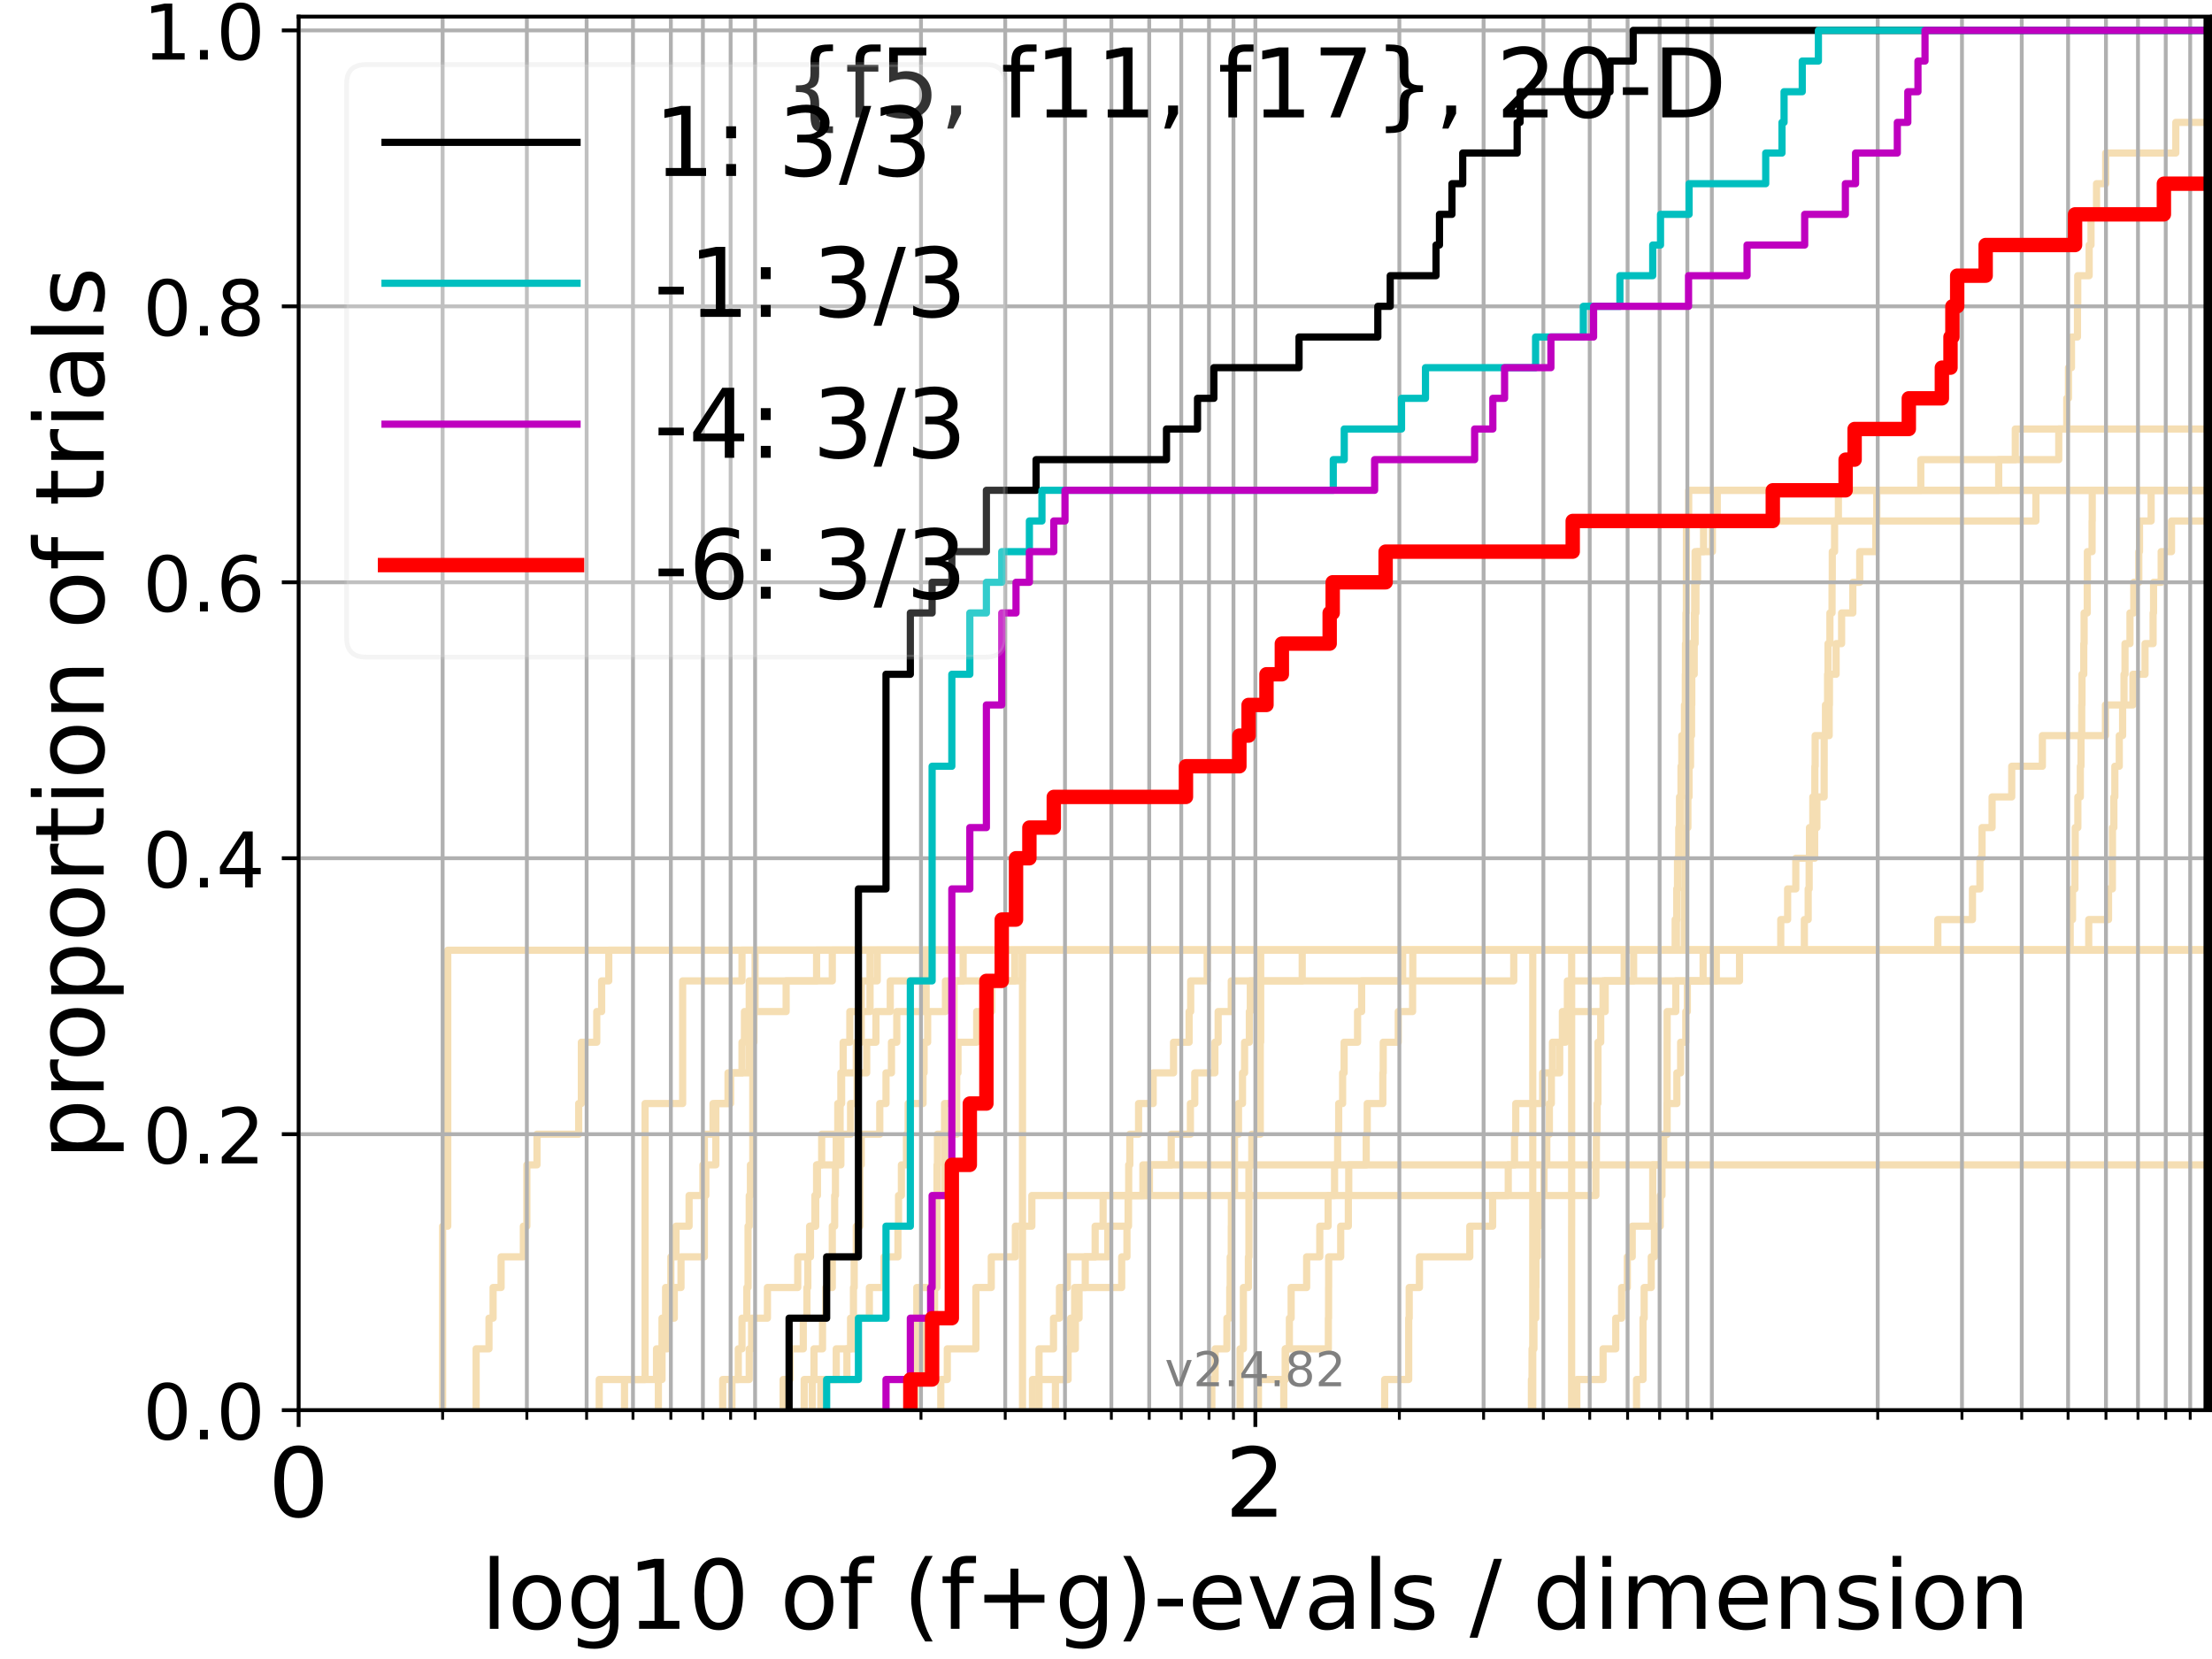 <?xml version="1.0" encoding="utf-8" standalone="no"?>
<!DOCTYPE svg PUBLIC "-//W3C//DTD SVG 1.1//EN"
  "http://www.w3.org/Graphics/SVG/1.1/DTD/svg11.dtd">
<!-- Created with matplotlib (https://matplotlib.org/) -->
<svg height="345.6pt" version="1.1" viewBox="0 0 460.8 345.6" width="460.8pt" xmlns="http://www.w3.org/2000/svg" xmlns:xlink="http://www.w3.org/1999/xlink">
 <defs>
  <style type="text/css">*{stroke-linecap:butt;stroke-linejoin:round;}</style>
 </defs>
 <g id="figure_1">
  <g id="patch_1">
   <path d="M 0 345.6 
L 460.8 345.6 
L 460.8 0 
L 0 0 
z
" style="fill:#ffffff;"/>
  </g>
  <g id="axes_1">
   <g id="patch_2">
    <path d="M 62.208 293.76 
L 460.8 293.76 
L 460.8 3.456 
L 62.208 3.456 
z
" style="fill:#ffffff;"/>
   </g>
   <g id="line2d_1">
    <path clip-path="url(#pf021161a53)" d="M 190.205 293.76 
L 190.205 287.373 
L 192.504 287.373 
L 192.504 280.985 
L 192.504 280.985 
L 192.504 274.598 
L 194.686 274.598 
L 194.686 268.211 
L 194.686 268.211 
L 194.686 261.823 
L 194.686 261.823 
L 194.686 255.436 
L 194.686 255.436 
L 194.686 249.049 
L 196.764 249.049 
L 196.764 242.661 
L 196.764 242.661 
L 196.764 236.274 
L 196.764 236.274 
L 196.764 229.887 
L 198.747 229.887 
L 198.747 223.499 
L 198.747 223.499 
L 198.747 217.112 
L 198.747 217.112 
L 198.747 210.725 
L 198.747 210.725 
L 198.747 204.337 
L 200.643 204.337 
L 200.643 197.95 
L 200.643 197.95 
L 200.643 197.95 
L 460.8 197.95 
" style="fill:none;stroke:#f5deb3;stroke-linecap:square;stroke-width:1.5;"/>
   </g>
   <g id="line2d_2">
    <path clip-path="url(#pf021161a53)" d="M 327.4 293.76 
L 327.4 274.598 
L 327.4 274.598 
L 327.4 255.436 
L 327.404 255.436 
L 327.404 236.274 
L 327.404 236.274 
L 327.404 217.112 
L 327.404 217.112 
L 327.404 197.95 
L 327.404 197.95 
L 327.404 197.95 
L 460.8 197.95 
" style="fill:none;stroke:#f5deb3;stroke-linecap:square;stroke-width:1.5;"/>
   </g>
   <g id="line2d_3">
    <path clip-path="url(#pf021161a53)" d="M 169.207 293.76 
L 169.207 287.373 
L 169.571 287.373 
L 169.571 280.985 
L 171.345 280.985 
L 171.345 274.598 
L 172.035 274.598 
L 172.035 268.211 
L 173.382 268.211 
L 173.382 261.823 
L 173.382 261.823 
L 173.382 255.436 
L 173.877 255.436 
L 173.877 249.049 
L 174.04 249.049 
L 174.04 242.661 
L 174.203 242.661 
L 174.203 236.274 
L 175.009 236.274 
L 175.009 229.887 
L 175.169 229.887 
L 175.169 223.499 
L 175.643 223.499 
L 175.643 217.112 
L 177.037 217.112 
L 177.037 210.725 
L 179.409 210.725 
L 179.409 204.337 
L 181.245 204.337 
L 181.245 197.95 
L 181.245 197.95 
L 181.245 197.95 
L 460.8 197.95 
" style="fill:none;stroke:#f5deb3;stroke-linecap:square;stroke-width:1.5;"/>
   </g>
   <g id="line2d_4">
    <path clip-path="url(#pf021161a53)" d="M 137.152 293.76 
L 137.152 287.373 
L 137.911 287.373 
L 137.911 280.985 
L 139.026 280.985 
L 139.026 274.598 
L 140.468 274.598 
L 140.468 268.211 
L 141.865 268.211 
L 141.865 261.823 
L 146.733 261.823 
L 146.733 255.436 
L 146.733 255.436 
L 146.733 249.049 
L 147.038 249.049 
L 147.038 242.661 
L 149.121 242.661 
L 149.121 236.274 
L 149.121 236.274 
L 149.121 229.887 
L 151.659 229.887 
L 151.659 223.499 
L 154.572 223.499 
L 154.572 217.112 
L 155.081 217.112 
L 155.081 210.725 
L 156.082 210.725 
L 156.082 204.337 
L 173.382 204.337 
L 173.382 197.95 
L 375.88 197.95 
L 375.88 191.563 
L 376.677 191.563 
L 376.677 185.175 
L 376.881 185.175 
L 376.881 178.788 
L 378.026 178.788 
L 378.026 172.401 
L 378.494 172.401 
L 378.494 166.013 
L 380.004 166.013 
L 380.004 159.626 
L 380.012 159.626 
L 380.012 153.239 
L 380.28 153.239 
L 380.28 146.851 
L 380.716 146.851 
L 380.716 140.464 
L 380.811 140.464 
L 380.811 134.077 
L 381.204 134.077 
L 381.204 127.69 
L 381.65 127.69 
L 381.65 121.302 
L 381.698 121.302 
L 381.698 114.915 
L 382.175 114.915 
L 382.175 108.528 
L 382.973 108.528 
L 382.973 102.14 
L 382.973 102.14 
L 382.973 102.14 
L 460.8 102.14 
" style="fill:none;stroke:#f5deb3;stroke-linecap:square;stroke-width:1.5;"/>
   </g>
   <g id="line2d_5">
    <path clip-path="url(#pf021161a53)" d="M 319.023 293.76 
L 319.023 287.373 
L 319.154 287.373 
L 319.154 280.985 
L 319.547 280.985 
L 319.547 274.598 
L 319.93 274.598 
L 319.93 268.211 
L 319.964 268.211 
L 319.964 261.823 
L 320.271 261.823 
L 320.271 255.436 
L 320.598 255.436 
L 320.598 249.049 
L 321.641 249.049 
L 321.641 242.661 
L 322.225 242.661 
L 322.225 236.274 
L 322.764 236.274 
L 322.764 229.887 
L 323.177 229.887 
L 323.177 223.499 
L 324.917 223.499 
L 324.917 217.112 
L 325.473 217.112 
L 325.473 210.725 
L 326.517 210.725 
L 326.517 204.337 
L 340.314 204.337 
L 340.314 197.95 
L 340.314 197.95 
L 340.314 197.95 
L 460.8 197.95 
" style="fill:none;stroke:#f5deb3;stroke-linecap:square;stroke-width:1.5;"/>
   </g>
   <g id="line2d_6"/>
   <g id="line2d_7">
    <path clip-path="url(#pf021161a53)" d="M 167.532 293.76 
L 167.532 287.373 
L 176.423 287.373 
L 176.423 280.985 
L 177.189 280.985 
L 177.189 274.598 
L 177.792 274.598 
L 177.792 268.211 
L 177.942 268.211 
L 177.942 261.823 
L 178.387 261.823 
L 178.387 255.436 
L 179.12 255.436 
L 179.12 249.049 
L 179.12 249.049 
L 179.12 242.661 
L 179.409 242.661 
L 179.409 236.274 
L 183.271 236.274 
L 183.271 229.887 
L 184.571 229.887 
L 184.571 223.499 
L 185.708 223.499 
L 185.708 217.112 
L 186.816 217.112 
L 186.816 210.725 
L 192.928 210.725 
L 192.928 204.337 
L 192.928 204.337 
L 192.928 197.95 
L 350.858 197.95 
L 350.858 191.563 
L 350.908 191.563 
L 350.908 185.175 
L 350.995 185.175 
L 350.995 178.788 
L 351.236 178.788 
L 351.236 172.401 
L 351.618 172.401 
L 351.618 166.013 
L 351.86 166.013 
L 351.86 159.626 
L 352.173 159.626 
L 352.173 153.239 
L 352.383 153.239 
L 352.383 146.851 
L 352.43 146.851 
L 352.43 140.464 
L 352.936 140.464 
L 352.936 134.077 
L 352.978 134.077 
L 352.978 127.69 
L 353.035 127.69 
L 353.035 121.302 
L 353.118 121.302 
L 353.118 114.915 
L 354.883 114.915 
L 354.883 108.528 
L 424.12 108.528 
L 424.12 102.14 
L 424.12 102.14 
L 424.12 102.14 
L 460.8 102.14 
" style="fill:none;stroke:#f5deb3;stroke-linecap:square;stroke-width:1.5;"/>
   </g>
   <g id="line2d_8">
    <path clip-path="url(#pf021161a53)" d="M 340.923 293.76 
L 340.923 287.373 
L 342.269 287.373 
L 342.269 280.985 
L 342.273 280.985 
L 342.273 274.598 
L 342.51 274.598 
L 342.51 268.211 
L 343.986 268.211 
L 343.986 261.823 
L 344.651 261.823 
L 344.651 255.436 
L 345.854 255.436 
L 345.854 249.049 
L 346.216 249.049 
L 346.216 242.661 
L 346.581 242.661 
L 346.581 236.274 
L 347.282 236.274 
L 347.282 229.887 
L 349.321 229.887 
L 349.321 223.499 
L 350.108 223.499 
L 350.108 217.112 
L 351.181 217.112 
L 351.181 210.725 
L 351.504 210.725 
L 351.504 204.337 
L 354.79 204.337 
L 354.79 197.95 
L 354.79 197.95 
L 354.79 197.95 
L 460.8 197.95 
" style="fill:none;stroke:#f5deb3;stroke-linecap:square;stroke-width:1.5;"/>
   </g>
   <g id="line2d_9">
    <path clip-path="url(#pf021161a53)" d="M 163.14 293.76 
L 163.14 287.373 
L 164.586 287.373 
L 164.586 280.985 
L 167.341 280.985 
L 167.341 274.598 
L 168.097 274.598 
L 168.097 268.211 
L 168.284 268.211 
L 168.284 261.823 
L 168.84 261.823 
L 168.84 255.436 
L 169.932 255.436 
L 169.932 249.049 
L 170.111 249.049 
L 170.111 242.661 
L 171.171 242.661 
L 171.171 236.274 
L 174.527 236.274 
L 174.527 229.887 
L 175.327 229.887 
L 175.327 223.499 
L 178.387 223.499 
L 178.387 217.112 
L 179.409 217.112 
L 179.409 210.725 
L 181.245 210.725 
L 181.245 204.337 
L 182.74 204.337 
L 182.74 197.95 
L 348.964 197.95 
L 348.964 191.563 
L 349.335 191.563 
L 349.335 185.175 
L 349.531 185.175 
L 349.531 178.788 
L 349.729 178.788 
L 349.729 172.401 
L 350.119 172.401 
L 350.119 166.013 
L 350.347 166.013 
L 350.347 159.626 
L 350.754 159.626 
L 350.754 153.239 
L 350.905 153.239 
L 350.905 146.851 
L 351.08 146.851 
L 351.08 140.464 
L 351.116 140.464 
L 351.116 134.077 
L 351.222 134.077 
L 351.222 127.69 
L 351.298 127.69 
L 351.298 121.302 
L 351.309 121.302 
L 351.309 114.915 
L 351.317 114.915 
L 351.317 108.528 
L 351.787 108.528 
L 351.787 102.14 
L 400.137 102.14 
L 400.137 95.753 
L 428.877 95.753 
L 428.877 89.366 
L 430.547 89.366 
L 430.547 82.978 
L 430.902 82.978 
L 430.902 76.591 
L 431.526 76.591 
L 431.526 70.204 
L 432.777 70.204 
L 432.777 63.816 
L 432.831 63.816 
L 432.831 57.429 
L 435.209 57.429 
L 435.209 51.042 
L 435.596 51.042 
L 435.596 44.654 
L 436.745 44.654 
L 436.745 38.267 
L 438.654 38.267 
L 438.654 31.88 
L 453.26 31.88 
L 453.26 25.492 
L 461.8 25.492 
" style="fill:none;stroke:#f5deb3;stroke-linecap:square;stroke-width:1.5;"/>
   </g>
   <g id="line2d_10">
    <path clip-path="url(#pf021161a53)" d="M 195.984 293.76 
L 195.984 287.373 
L 197.34 287.373 
L 197.34 280.985 
L 203.297 280.985 
L 203.297 274.598 
L 203.297 274.598 
L 203.297 268.211 
L 206.499 268.211 
L 206.499 261.823 
L 211.519 261.823 
L 211.519 255.436 
L 214.952 255.436 
L 214.952 249.049 
L 332.452 249.049 
L 332.452 242.661 
L 332.557 242.661 
L 332.557 236.274 
L 332.712 236.274 
L 332.712 229.887 
L 332.874 229.887 
L 332.874 223.499 
L 332.887 223.499 
L 332.887 217.112 
L 333.461 217.112 
L 333.461 210.725 
L 333.943 210.725 
L 333.943 204.337 
L 362.375 204.337 
L 362.375 197.95 
L 362.375 197.95 
L 362.375 197.95 
L 460.8 197.95 
" style="fill:none;stroke:#f5deb3;stroke-linecap:square;stroke-width:1.5;"/>
   </g>
   <g id="line2d_11">
    <path clip-path="url(#pf021161a53)" d="M 130.096 293.76 
L 130.096 287.373 
L 136.767 287.373 
L 136.767 280.985 
L 137.911 280.985 
L 137.911 274.598 
L 138.657 274.598 
L 138.657 268.211 
L 139.753 268.211 
L 139.753 261.823 
L 140.822 261.823 
L 140.822 255.436 
L 143.549 255.436 
L 143.549 249.049 
L 146.425 249.049 
L 146.425 242.661 
L 146.733 242.661 
L 146.733 236.274 
L 148.536 236.274 
L 148.536 229.887 
L 152.204 229.887 
L 152.204 223.499 
L 156.082 223.499 
L 156.082 217.112 
L 156.329 217.112 
L 156.329 210.725 
L 163.766 210.725 
L 163.766 204.337 
L 170.111 204.337 
L 170.111 197.95 
L 461.8 197.95 
" style="fill:none;stroke:#f5deb3;stroke-linecap:square;stroke-width:1.5;"/>
   </g>
   <g id="line2d_12">
    <path clip-path="url(#pf021161a53)" d="M 124.829 293.76 
L 124.829 287.373 
L 134.384 287.373 
L 134.384 280.985 
L 134.384 280.985 
L 134.384 274.598 
L 134.384 274.598 
L 134.384 268.211 
L 134.384 268.211 
L 134.384 261.823 
L 134.384 261.823 
L 134.384 255.436 
L 134.384 255.436 
L 134.384 249.049 
L 134.384 249.049 
L 134.384 242.661 
L 134.384 242.661 
L 134.384 236.274 
L 134.384 236.274 
L 134.384 229.887 
L 142.207 229.887 
L 142.207 223.499 
L 142.207 223.499 
L 142.207 217.112 
L 142.207 217.112 
L 142.207 210.725 
L 142.207 210.725 
L 142.207 204.337 
L 154.572 204.337 
L 154.572 197.95 
L 154.572 197.95 
L 154.572 197.95 
L 460.8 197.95 
" style="fill:none;stroke:#f5deb3;stroke-linecap:square;stroke-width:1.5;"/>
   </g>
   <g id="line2d_13">
    <path clip-path="url(#pf021161a53)" d="M 258.327 293.76 
L 258.327 287.373 
L 258.327 287.373 
L 258.327 280.985 
L 259.02 280.985 
L 259.02 274.598 
L 259.02 274.598 
L 259.02 268.211 
L 260.062 268.211 
L 260.062 261.823 
L 260.173 261.823 
L 260.173 255.436 
L 260.173 255.436 
L 260.173 249.049 
L 260.173 249.049 
L 260.173 242.661 
L 260.772 242.661 
L 260.772 236.274 
L 262.54 236.274 
L 262.54 229.887 
L 262.54 229.887 
L 262.54 223.499 
L 262.54 223.499 
L 262.54 217.112 
L 262.625 217.112 
L 262.625 210.725 
L 262.625 210.725 
L 262.625 204.337 
L 262.625 204.337 
L 262.625 197.95 
L 262.625 197.95 
L 262.625 197.95 
L 460.8 197.95 
" style="fill:none;stroke:#f5deb3;stroke-linecap:square;stroke-width:1.5;"/>
   </g>
   <g id="line2d_14">
    <path clip-path="url(#pf021161a53)" d="M 152.473 293.76 
L 152.473 287.373 
L 153.797 287.373 
L 153.797 280.985 
L 154.572 280.985 
L 154.572 274.598 
L 155.584 274.598 
L 155.584 268.211 
L 155.834 268.211 
L 155.834 261.823 
L 155.834 261.823 
L 155.834 255.436 
L 156.082 255.436 
L 156.082 249.049 
L 156.329 249.049 
L 156.329 242.661 
L 156.818 242.661 
L 156.818 236.274 
L 156.818 236.274 
L 156.818 229.887 
L 156.818 229.887 
L 156.818 223.499 
L 156.818 223.499 
L 156.818 217.112 
L 157.06 217.112 
L 157.06 210.725 
L 157.301 210.725 
L 157.301 204.337 
L 157.301 204.337 
L 157.301 197.95 
L 157.301 197.95 
L 157.301 197.95 
L 460.8 197.95 
" style="fill:none;stroke:#f5deb3;stroke-linecap:square;stroke-width:1.5;"/>
   </g>
   <g id="line2d_15"/>
   <g id="line2d_16">
    <path clip-path="url(#pf021161a53)" d="M 267.431 293.76 
L 267.431 287.373 
L 267.788 287.373 
L 267.788 280.985 
L 268.604 280.985 
L 268.604 274.598 
L 268.97 274.598 
L 268.97 268.211 
L 272.198 268.211 
L 272.198 261.823 
L 274.933 261.823 
L 274.933 255.436 
L 276.675 255.436 
L 276.675 249.049 
L 278.011 249.049 
L 278.011 242.661 
L 278.656 242.661 
L 278.656 236.274 
L 278.874 236.274 
L 278.874 229.887 
L 279.692 229.887 
L 279.692 223.499 
L 280.004 223.499 
L 280.004 217.112 
L 282.805 217.112 
L 282.805 210.725 
L 283.656 210.725 
L 283.656 204.337 
L 292.199 204.337 
L 292.199 197.95 
L 461.8 197.95 
" style="fill:none;stroke:#f5deb3;stroke-linecap:square;stroke-width:1.5;"/>
   </g>
   <g id="line2d_17">
    <path clip-path="url(#pf021161a53)" d="M 288.453 293.76 
L 288.453 287.373 
L 293.459 287.373 
L 293.459 280.985 
L 293.459 280.985 
L 293.459 274.598 
L 293.562 274.598 
L 293.562 268.211 
L 295.696 268.211 
L 295.696 261.823 
L 306.183 261.823 
L 306.183 255.436 
L 310.945 255.436 
L 310.945 249.049 
L 314.196 249.049 
L 314.196 242.661 
L 315.503 242.661 
L 315.503 236.274 
L 315.763 236.274 
L 315.763 229.887 
L 321.365 229.887 
L 321.365 223.499 
L 323.411 223.499 
L 323.411 217.112 
L 326.12 217.112 
L 326.12 210.725 
L 334.395 210.725 
L 334.395 204.337 
L 338.343 204.337 
L 338.343 197.95 
L 461.8 197.95 
" style="fill:none;stroke:#f5deb3;stroke-linecap:square;stroke-width:1.5;"/>
   </g>
   <g id="line2d_18">
    <path clip-path="url(#pf021161a53)" d="M 99.186 293.76 
L 99.186 287.373 
L 99.186 287.373 
L 99.186 280.985 
L 101.864 280.985 
L 101.864 274.598 
L 102.721 274.598 
L 102.721 268.211 
L 104.386 268.211 
L 104.386 261.823 
L 109.027 261.823 
L 109.027 255.436 
L 109.755 255.436 
L 109.755 249.049 
L 109.755 249.049 
L 109.755 242.661 
L 111.866 242.661 
L 111.866 236.274 
L 120.551 236.274 
L 120.551 229.887 
L 121.109 229.887 
L 121.109 223.499 
L 121.109 223.499 
L 121.109 217.112 
L 124.317 217.112 
L 124.317 210.725 
L 125.335 210.725 
L 125.335 204.337 
L 126.819 204.337 
L 126.819 197.95 
L 431.257 197.95 
L 431.257 191.563 
L 431.745 191.563 
L 431.745 185.175 
L 432.245 185.175 
L 432.245 178.788 
L 432.307 178.788 
L 432.307 172.401 
L 432.855 172.401 
L 432.855 166.013 
L 433.373 166.013 
L 433.373 159.626 
L 433.506 159.626 
L 433.506 153.239 
L 433.66 153.239 
L 433.66 146.851 
L 433.716 146.851 
L 433.716 140.464 
L 434.088 140.464 
L 434.088 134.077 
L 434.159 134.077 
L 434.159 127.69 
L 434.813 127.69 
L 434.813 121.302 
L 434.841 121.302 
L 434.841 114.915 
L 435.818 114.915 
L 435.818 108.528 
L 435.85 108.528 
L 435.85 102.14 
L 435.85 102.14 
L 435.85 102.14 
L 460.8 102.14 
" style="fill:none;stroke:#f5deb3;stroke-linecap:square;stroke-width:1.5;"/>
   </g>
   <g id="line2d_19">
    <path clip-path="url(#pf021161a53)" d="M 328.477 293.76 
L 328.477 287.373 
L 333.951 287.373 
L 333.951 280.985 
L 336.592 280.985 
L 336.592 274.598 
L 337.811 274.598 
L 337.811 268.211 
L 339.001 268.211 
L 339.001 261.823 
L 340.022 261.823 
L 340.022 255.436 
L 344.288 255.436 
L 344.288 249.049 
L 344.294 249.049 
L 344.294 242.661 
L 346.314 242.661 
L 346.314 236.274 
L 347.264 236.274 
L 347.264 229.887 
L 347.285 229.887 
L 347.285 223.499 
L 347.291 223.499 
L 347.291 217.112 
L 347.297 217.112 
L 347.297 210.725 
L 349.096 210.725 
L 349.096 204.337 
L 357.539 204.337 
L 357.539 197.95 
L 357.539 197.95 
L 357.539 197.95 
L 460.8 197.95 
" style="fill:none;stroke:#f5deb3;stroke-linecap:square;stroke-width:1.5;"/>
   </g>
   <g id="line2d_20">
    <path clip-path="url(#pf021161a53)" d="M 150.549 293.76 
L 150.549 287.373 
L 156.082 287.373 
L 156.082 280.985 
L 156.574 280.985 
L 156.574 274.598 
L 159.868 274.598 
L 159.868 268.211 
L 166.182 268.211 
L 166.182 261.823 
L 168.656 261.823 
L 168.656 255.436 
L 169.752 255.436 
L 169.752 249.049 
L 170.289 249.049 
L 170.289 242.661 
L 175.169 242.661 
L 175.169 236.274 
L 177.189 236.274 
L 177.189 229.887 
L 178.535 229.887 
L 178.535 223.499 
L 180.548 223.499 
L 180.548 217.112 
L 182.472 217.112 
L 182.472 210.725 
L 185.458 210.725 
L 185.458 204.337 
L 192.822 204.337 
L 192.822 197.95 
L 192.822 197.95 
L 192.822 197.95 
L 460.8 197.95 
" style="fill:none;stroke:#f5deb3;stroke-linecap:square;stroke-width:1.5;"/>
   </g>
   <g id="line2d_21">
    <path clip-path="url(#pf021161a53)" d="M 319.297 293.76 
L 319.297 287.373 
L 319.297 287.373 
L 319.297 280.985 
L 319.297 280.985 
L 319.297 274.598 
L 319.297 274.598 
L 319.297 268.211 
L 319.297 268.211 
L 319.297 261.823 
L 319.303 261.823 
L 319.303 255.436 
L 319.303 255.436 
L 319.303 249.049 
L 319.303 249.049 
L 319.303 242.661 
L 319.303 242.661 
L 319.303 236.274 
L 319.303 236.274 
L 319.303 229.887 
L 319.303 229.887 
L 319.303 223.499 
L 319.303 223.499 
L 319.303 217.112 
L 319.303 217.112 
L 319.303 210.725 
L 319.303 210.725 
L 319.303 204.337 
L 319.303 204.337 
L 319.303 197.95 
L 319.303 197.95 
L 319.303 197.95 
L 460.8 197.95 
" style="fill:none;stroke:#f5deb3;stroke-linecap:square;stroke-width:1.5;"/>
   </g>
   <g id="line2d_22">
    <path clip-path="url(#pf021161a53)" d="M 170.996 293.76 
L 170.996 287.373 
L 174.203 287.373 
L 174.203 280.985 
L 178.535 280.985 
L 178.535 274.598 
L 181.106 274.598 
L 181.106 268.211 
L 184.185 268.211 
L 184.185 261.823 
L 187.059 261.823 
L 187.059 255.436 
L 187.179 255.436 
L 187.179 249.049 
L 187.778 249.049 
L 187.778 242.661 
L 188.835 242.661 
L 188.835 236.274 
L 189.182 236.274 
L 189.182 229.887 
L 192.29 229.887 
L 192.29 223.499 
L 192.504 223.499 
L 192.504 217.112 
L 193.244 217.112 
L 193.244 210.725 
L 196.957 210.725 
L 196.957 204.337 
L 211.381 204.337 
L 211.381 197.95 
L 211.381 197.95 
L 211.381 197.95 
L 460.8 197.95 
" style="fill:none;stroke:#f5deb3;stroke-linecap:square;stroke-width:1.5;"/>
   </g>
   <g id="line2d_23">
    <path clip-path="url(#pf021161a53)" d="M 215.078 293.76 
L 215.078 287.373 
L 222.449 287.373 
L 222.449 280.985 
L 224.021 280.985 
L 224.021 274.598 
L 224.786 274.598 
L 224.786 268.211 
L 226.081 268.211 
L 226.081 261.823 
L 228.141 261.823 
L 228.141 255.436 
L 229.794 255.436 
L 229.794 249.049 
L 239.442 249.049 
L 239.442 242.661 
L 239.442 242.661 
L 239.442 242.661 
L 460.8 242.661 
" style="fill:none;stroke:#f5deb3;stroke-linecap:square;stroke-width:1.5;"/>
   </g>
   <g id="line2d_24">
    <path clip-path="url(#pf021161a53)" d="M 262.158 293.76 
L 262.158 287.373 
L 267.75 287.373 
L 267.75 280.985 
L 276.72 280.985 
L 276.72 274.598 
L 276.766 274.598 
L 276.766 268.211 
L 276.781 268.211 
L 276.781 261.823 
L 279.292 261.823 
L 279.292 255.436 
L 280.884 255.436 
L 280.884 249.049 
L 280.967 249.049 
L 280.967 242.661 
L 284.606 242.661 
L 284.606 236.274 
L 284.821 236.274 
L 284.821 229.887 
L 288.068 229.887 
L 288.068 223.499 
L 288.15 223.499 
L 288.15 217.112 
L 291.285 217.112 
L 291.285 210.725 
L 294.268 210.725 
L 294.268 204.337 
L 294.309 204.337 
L 294.309 197.95 
L 370.964 197.95 
L 370.964 191.563 
L 372.393 191.563 
L 372.393 185.175 
L 374.097 185.175 
L 374.097 178.788 
L 376.948 178.788 
L 376.948 172.401 
L 377.638 172.401 
L 377.638 166.013 
L 378.064 166.013 
L 378.064 159.626 
L 378.131 159.626 
L 378.131 153.239 
L 381.051 153.239 
L 381.051 146.851 
L 381.107 146.851 
L 381.107 140.464 
L 382.495 140.464 
L 382.495 134.077 
L 383.64 134.077 
L 383.64 127.69 
L 385.978 127.69 
L 385.978 121.302 
L 387.415 121.302 
L 387.415 114.915 
L 390.769 114.915 
L 390.769 108.528 
L 390.968 108.528 
L 390.968 102.14 
L 416.364 102.14 
L 416.364 95.753 
L 419.821 95.753 
L 419.821 89.366 
L 461.8 89.366 
" style="fill:none;stroke:#f5deb3;stroke-linecap:square;stroke-width:1.5;"/>
   </g>
   <g id="line2d_25">
    <path clip-path="url(#pf021161a53)" d="M 219.865 293.76 
L 219.865 287.373 
L 222.502 287.373 
L 222.502 280.985 
L 223.032 280.985 
L 223.032 274.598 
L 223.866 274.598 
L 223.866 268.211 
L 233.668 268.211 
L 233.668 261.823 
L 234.766 261.823 
L 234.766 255.436 
L 235.006 255.436 
L 235.006 249.049 
L 238.088 249.049 
L 238.088 242.661 
L 243.988 242.661 
L 243.988 236.274 
L 247.983 236.274 
L 247.983 229.887 
L 248.89 229.887 
L 248.89 223.499 
L 253.083 223.499 
L 253.083 217.112 
L 253.762 217.112 
L 253.762 210.725 
L 256.495 210.725 
L 256.495 204.337 
L 315.341 204.337 
L 315.341 197.95 
L 461.8 197.95 
" style="fill:none;stroke:#f5deb3;stroke-linecap:square;stroke-width:1.5;"/>
   </g>
   <g id="line2d_26">
    <path clip-path="url(#pf021161a53)" d="M 252.448 293.76 
L 252.448 287.373 
L 253.136 287.373 
L 253.136 280.985 
L 255.586 280.985 
L 255.586 274.598 
L 256.178 274.598 
L 256.178 268.211 
L 256.276 268.211 
L 256.276 261.823 
L 256.495 261.823 
L 256.495 255.436 
L 256.519 255.436 
L 256.519 249.049 
L 257.17 249.049 
L 257.17 242.661 
L 257.17 242.661 
L 257.17 236.274 
L 257.999 236.274 
L 257.999 229.887 
L 258.836 229.887 
L 258.836 223.499 
L 259.271 223.499 
L 259.271 217.112 
L 260.263 217.112 
L 260.263 210.725 
L 260.463 210.725 
L 260.463 204.337 
L 271.275 204.337 
L 271.275 197.95 
L 403.683 197.95 
L 403.683 191.563 
L 410.898 191.563 
L 410.898 185.175 
L 412.456 185.175 
L 412.456 178.788 
L 412.897 178.788 
L 412.897 172.401 
L 414.991 172.401 
L 414.991 166.013 
L 419.078 166.013 
L 419.078 159.626 
L 425.463 159.626 
L 425.463 153.239 
L 438.604 153.239 
L 438.604 146.851 
L 444.322 146.851 
L 444.322 140.464 
L 446.846 140.464 
L 446.846 134.077 
L 448.531 134.077 
L 448.531 127.69 
L 448.623 127.69 
L 448.623 121.302 
L 450.209 121.302 
L 450.209 114.915 
L 452.363 114.915 
L 452.363 108.528 
L 461.8 108.528 
" style="fill:none;stroke:#f5deb3;stroke-linecap:square;stroke-width:1.5;"/>
   </g>
   <g id="line2d_27">
    <path clip-path="url(#pf021161a53)" d="M 216.448 293.76 
L 216.448 287.373 
L 216.448 287.373 
L 216.448 280.985 
L 219.467 280.985 
L 219.467 274.598 
L 220.707 274.598 
L 220.707 268.211 
L 222.342 268.211 
L 222.342 261.823 
L 230.773 261.823 
L 230.773 255.436 
L 235.086 255.436 
L 235.086 249.049 
L 235.126 249.049 
L 235.126 242.661 
L 235.364 242.661 
L 235.364 236.274 
L 237.186 236.274 
L 237.186 229.887 
L 240.228 229.887 
L 240.228 223.499 
L 244.471 223.499 
L 244.471 217.112 
L 247.715 217.112 
L 247.715 210.725 
L 248.042 210.725 
L 248.042 204.337 
L 251.476 204.337 
L 251.476 197.95 
L 435.119 197.95 
L 435.119 191.563 
L 439.245 191.563 
L 439.245 185.175 
L 440.049 185.175 
L 440.049 178.788 
L 440.067 178.788 
L 440.067 172.401 
L 440.357 172.401 
L 440.357 166.013 
L 440.559 166.013 
L 440.559 159.626 
L 441.482 159.626 
L 441.482 153.239 
L 442.18 153.239 
L 442.18 146.851 
L 442.473 146.851 
L 442.473 140.464 
L 442.678 140.464 
L 442.678 134.077 
L 443.713 134.077 
L 443.713 127.69 
L 444.505 127.69 
L 444.505 121.302 
L 445.549 121.302 
L 445.549 114.915 
L 445.698 114.915 
L 445.698 108.528 
L 448.118 108.528 
L 448.118 102.14 
L 448.118 102.14 
L 448.118 102.14 
L 460.8 102.14 
" style="fill:none;stroke:#f5deb3;stroke-linecap:square;stroke-width:1.5;"/>
   </g>
   <g id="line2d_28">
    <path clip-path="url(#pf021161a53)" d="M 190.653 293.76 
L 190.653 287.373 
L 190.764 287.373 
L 190.764 280.985 
L 190.875 280.985 
L 190.875 274.598 
L 190.985 274.598 
L 190.985 268.211 
L 195.19 268.211 
L 195.19 261.823 
L 195.19 261.823 
L 195.19 255.436 
L 195.19 255.436 
L 195.19 249.049 
L 195.19 249.049 
L 195.19 242.661 
L 195.29 242.661 
L 195.29 236.274 
L 199.297 236.274 
L 199.297 229.887 
L 199.297 229.887 
L 199.297 223.499 
L 199.569 223.499 
L 199.569 217.112 
L 203.463 217.112 
L 203.463 210.725 
L 206.576 210.725 
L 206.576 204.337 
L 212.938 204.337 
L 212.938 197.95 
L 349.23 197.95 
L 349.23 191.563 
L 349.307 191.563 
L 349.307 185.175 
L 349.457 185.175 
L 349.457 178.788 
L 349.816 178.788 
L 349.816 172.401 
L 349.878 172.401 
L 349.878 166.013 
L 350.183 166.013 
L 350.183 159.626 
L 350.353 159.626 
L 350.353 153.239 
L 351.195 153.239 
L 351.195 146.851 
L 351.252 146.851 
L 351.252 140.464 
L 352.031 140.464 
L 352.031 134.077 
L 353.124 134.077 
L 353.124 127.69 
L 353.298 127.69 
L 353.298 121.302 
L 353.629 121.302 
L 353.629 114.915 
L 356.722 114.915 
L 356.722 108.528 
L 357.739 108.528 
L 357.739 102.14 
L 461.8 102.14 
" style="fill:none;stroke:#f5deb3;stroke-linecap:square;stroke-width:1.5;"/>
   </g>
   <g id="line2d_29">
    <path clip-path="url(#pf021161a53)" d="M 92.207 293.76 
L 92.207 287.373 
L 92.207 287.373 
L 92.207 280.985 
L 92.207 280.985 
L 92.207 274.598 
L 92.207 274.598 
L 92.207 268.211 
L 92.207 268.211 
L 92.207 261.823 
L 92.207 261.823 
L 92.207 255.436 
L 93.275 255.436 
L 93.275 249.049 
L 93.275 249.049 
L 93.275 242.661 
L 93.275 242.661 
L 93.275 236.274 
L 93.275 236.274 
L 93.275 229.887 
L 93.275 229.887 
L 93.275 223.499 
L 93.275 223.499 
L 93.275 217.112 
L 93.275 217.112 
L 93.275 210.725 
L 93.275 210.725 
L 93.275 204.337 
L 93.275 204.337 
L 93.275 197.95 
L 93.275 197.95 
L 93.275 197.95 
L 460.8 197.95 
" style="fill:none;stroke:#f5deb3;stroke-linecap:square;stroke-width:1.5;"/>
   </g>
   <g id="line2d_30">
    <path clip-path="url(#pf021161a53)" d="M 213.005 293.76 
L 213.005 287.373 
L 213.005 287.373 
L 213.005 280.985 
L 213.005 280.985 
L 213.005 274.598 
L 213.005 274.598 
L 213.005 268.211 
L 213.005 268.211 
L 213.005 261.823 
L 213.005 261.823 
L 213.005 255.436 
L 213.005 255.436 
L 213.005 249.049 
L 213.005 249.049 
L 213.005 242.661 
L 213.005 242.661 
L 213.005 236.274 
L 213.005 236.274 
L 213.005 229.887 
L 213.005 229.887 
L 213.005 223.499 
L 213.005 223.499 
L 213.005 217.112 
L 213.005 217.112 
L 213.005 210.725 
L 213.005 210.725 
L 213.005 204.337 
L 213.005 204.337 
L 213.005 197.95 
L 213.005 197.95 
L 213.005 197.95 
L 460.8 197.95 
" style="fill:none;stroke:#f5deb3;stroke-linecap:square;stroke-width:1.5;"/>
   </g>
   <g id="matplotlib.axis_1">
    <g id="xtick_1">
     <g id="line2d_31">
      <path clip-path="url(#pf021161a53)" d="M 62.208 293.76 
L 62.208 3.456 
" style="fill:none;stroke:#b0b0b0;stroke-linecap:square;stroke-width:0.8;"/>
     </g>
     <g id="line2d_32">
      <defs>
       <path d="M 0 0 
L 0 3.5 
" id="mbadfda9946" style="stroke:#000000;stroke-width:0.8;"/>
      </defs>
      <g>
       <use style="stroke:#000000;stroke-width:0.8;" x="62.208" xlink:href="#mbadfda9946" y="293.76"/>
      </g>
     </g>
     <g id="text_1">
      <!-- 0 -->
      <g transform="translate(55.846 315.957)scale(0.2 -0.2)">
       <defs>
        <path d="M 31.781 66.406 
Q 24.172 66.406 20.328 58.906 
Q 16.5 51.422 16.5 36.375 
Q 16.5 21.391 20.328 13.891 
Q 24.172 6.391 31.781 6.391 
Q 39.453 6.391 43.281 13.891 
Q 47.125 21.391 47.125 36.375 
Q 47.125 51.422 43.281 58.906 
Q 39.453 66.406 31.781 66.406 
z
M 31.781 74.219 
Q 44.047 74.219 50.516 64.516 
Q 56.984 54.828 56.984 36.375 
Q 56.984 17.969 50.516 8.266 
Q 44.047 -1.422 31.781 -1.422 
Q 19.531 -1.422 13.062 8.266 
Q 6.594 17.969 6.594 36.375 
Q 6.594 54.828 13.062 64.516 
Q 19.531 74.219 31.781 74.219 
z
" id="DejaVuSans-48"/>
       </defs>
       <use xlink:href="#DejaVuSans-48"/>
      </g>
     </g>
    </g>
    <g id="xtick_2">
     <g id="line2d_33">
      <path clip-path="url(#pf021161a53)" d="M 261.514 293.76 
L 261.514 3.456 
" style="fill:none;stroke:#b0b0b0;stroke-linecap:square;stroke-width:0.8;"/>
     </g>
     <g id="line2d_34">
      <g>
       <use style="stroke:#000000;stroke-width:0.8;" x="261.514" xlink:href="#mbadfda9946" y="293.76"/>
      </g>
     </g>
     <g id="text_2">
      <!-- 2 -->
      <g transform="translate(255.151 315.957)scale(0.2 -0.2)">
       <defs>
        <path d="M 19.188 8.297 
L 53.609 8.297 
L 53.609 0 
L 7.328 0 
L 7.328 8.297 
Q 12.938 14.109 22.625 23.891 
Q 32.328 33.688 34.812 36.531 
Q 39.547 41.844 41.422 45.531 
Q 43.312 49.219 43.312 52.781 
Q 43.312 58.594 39.234 62.25 
Q 35.156 65.922 28.609 65.922 
Q 23.969 65.922 18.812 64.312 
Q 13.672 62.703 7.812 59.422 
L 7.812 69.391 
Q 13.766 71.781 18.938 73 
Q 24.125 74.219 28.422 74.219 
Q 39.75 74.219 46.484 68.547 
Q 53.219 62.891 53.219 53.422 
Q 53.219 48.922 51.531 44.891 
Q 49.859 40.875 45.406 35.406 
Q 44.188 33.984 37.641 27.219 
Q 31.109 20.453 19.188 8.297 
z
" id="DejaVuSans-50"/>
       </defs>
       <use xlink:href="#DejaVuSans-50"/>
      </g>
     </g>
    </g>
    <g id="xtick_3">
     <g id="line2d_35">
      <path clip-path="url(#pf021161a53)" d="M 92.207 293.76 
L 92.207 3.456 
" style="fill:none;stroke:#b0b0b0;stroke-linecap:square;stroke-width:0.8;"/>
     </g>
     <g id="line2d_36">
      <defs>
       <path d="M 0 0 
L 0 2 
" id="mae6236c426" style="stroke:#000000;stroke-width:0.6;"/>
      </defs>
      <g>
       <use style="stroke:#000000;stroke-width:0.6;" x="92.207" xlink:href="#mae6236c426" y="293.76"/>
      </g>
     </g>
    </g>
    <g id="xtick_4">
     <g id="line2d_37">
      <path clip-path="url(#pf021161a53)" d="M 109.755 293.76 
L 109.755 3.456 
" style="fill:none;stroke:#b0b0b0;stroke-linecap:square;stroke-width:0.8;"/>
     </g>
     <g id="line2d_38">
      <g>
       <use style="stroke:#000000;stroke-width:0.6;" x="109.755" xlink:href="#mae6236c426" y="293.76"/>
      </g>
     </g>
    </g>
    <g id="xtick_5">
     <g id="line2d_39">
      <path clip-path="url(#pf021161a53)" d="M 122.205 293.76 
L 122.205 3.456 
" style="fill:none;stroke:#b0b0b0;stroke-linecap:square;stroke-width:0.8;"/>
     </g>
     <g id="line2d_40">
      <g>
       <use style="stroke:#000000;stroke-width:0.6;" x="122.205" xlink:href="#mae6236c426" y="293.76"/>
      </g>
     </g>
    </g>
    <g id="xtick_6">
     <g id="line2d_41">
      <path clip-path="url(#pf021161a53)" d="M 131.862 293.76 
L 131.862 3.456 
" style="fill:none;stroke:#b0b0b0;stroke-linecap:square;stroke-width:0.8;"/>
     </g>
     <g id="line2d_42">
      <g>
       <use style="stroke:#000000;stroke-width:0.6;" x="131.862" xlink:href="#mae6236c426" y="293.76"/>
      </g>
     </g>
    </g>
    <g id="xtick_7">
     <g id="line2d_43">
      <path clip-path="url(#pf021161a53)" d="M 139.753 293.76 
L 139.753 3.456 
" style="fill:none;stroke:#b0b0b0;stroke-linecap:square;stroke-width:0.8;"/>
     </g>
     <g id="line2d_44">
      <g>
       <use style="stroke:#000000;stroke-width:0.6;" x="139.753" xlink:href="#mae6236c426" y="293.76"/>
      </g>
     </g>
    </g>
    <g id="xtick_8">
     <g id="line2d_45">
      <path clip-path="url(#pf021161a53)" d="M 146.425 293.76 
L 146.425 3.456 
" style="fill:none;stroke:#b0b0b0;stroke-linecap:square;stroke-width:0.8;"/>
     </g>
     <g id="line2d_46">
      <g>
       <use style="stroke:#000000;stroke-width:0.6;" x="146.425" xlink:href="#mae6236c426" y="293.76"/>
      </g>
     </g>
    </g>
    <g id="xtick_9">
     <g id="line2d_47">
      <path clip-path="url(#pf021161a53)" d="M 152.204 293.76 
L 152.204 3.456 
" style="fill:none;stroke:#b0b0b0;stroke-linecap:square;stroke-width:0.8;"/>
     </g>
     <g id="line2d_48">
      <g>
       <use style="stroke:#000000;stroke-width:0.6;" x="152.204" xlink:href="#mae6236c426" y="293.76"/>
      </g>
     </g>
    </g>
    <g id="xtick_10">
     <g id="line2d_49">
      <path clip-path="url(#pf021161a53)" d="M 157.301 293.76 
L 157.301 3.456 
" style="fill:none;stroke:#b0b0b0;stroke-linecap:square;stroke-width:0.8;"/>
     </g>
     <g id="line2d_50">
      <g>
       <use style="stroke:#000000;stroke-width:0.6;" x="157.301" xlink:href="#mae6236c426" y="293.76"/>
      </g>
     </g>
    </g>
    <g id="xtick_11">
     <g id="line2d_51">
      <path clip-path="url(#pf021161a53)" d="M 191.86 293.76 
L 191.86 3.456 
" style="fill:none;stroke:#b0b0b0;stroke-linecap:square;stroke-width:0.8;"/>
     </g>
     <g id="line2d_52">
      <g>
       <use style="stroke:#000000;stroke-width:0.6;" x="191.86" xlink:href="#mae6236c426" y="293.76"/>
      </g>
     </g>
    </g>
    <g id="xtick_12">
     <g id="line2d_53">
      <path clip-path="url(#pf021161a53)" d="M 209.408 293.76 
L 209.408 3.456 
" style="fill:none;stroke:#b0b0b0;stroke-linecap:square;stroke-width:0.8;"/>
     </g>
     <g id="line2d_54">
      <g>
       <use style="stroke:#000000;stroke-width:0.6;" x="209.408" xlink:href="#mae6236c426" y="293.76"/>
      </g>
     </g>
    </g>
    <g id="xtick_13">
     <g id="line2d_55">
      <path clip-path="url(#pf021161a53)" d="M 221.858 293.76 
L 221.858 3.456 
" style="fill:none;stroke:#b0b0b0;stroke-linecap:square;stroke-width:0.8;"/>
     </g>
     <g id="line2d_56">
      <g>
       <use style="stroke:#000000;stroke-width:0.6;" x="221.858" xlink:href="#mae6236c426" y="293.76"/>
      </g>
     </g>
    </g>
    <g id="xtick_14">
     <g id="line2d_57">
      <path clip-path="url(#pf021161a53)" d="M 231.515 293.76 
L 231.515 3.456 
" style="fill:none;stroke:#b0b0b0;stroke-linecap:square;stroke-width:0.8;"/>
     </g>
     <g id="line2d_58">
      <g>
       <use style="stroke:#000000;stroke-width:0.6;" x="231.515" xlink:href="#mae6236c426" y="293.76"/>
      </g>
     </g>
    </g>
    <g id="xtick_15">
     <g id="line2d_59">
      <path clip-path="url(#pf021161a53)" d="M 239.406 293.76 
L 239.406 3.456 
" style="fill:none;stroke:#b0b0b0;stroke-linecap:square;stroke-width:0.8;"/>
     </g>
     <g id="line2d_60">
      <g>
       <use style="stroke:#000000;stroke-width:0.6;" x="239.406" xlink:href="#mae6236c426" y="293.76"/>
      </g>
     </g>
    </g>
    <g id="xtick_16">
     <g id="line2d_61">
      <path clip-path="url(#pf021161a53)" d="M 246.078 293.76 
L 246.078 3.456 
" style="fill:none;stroke:#b0b0b0;stroke-linecap:square;stroke-width:0.8;"/>
     </g>
     <g id="line2d_62">
      <g>
       <use style="stroke:#000000;stroke-width:0.6;" x="246.078" xlink:href="#mae6236c426" y="293.76"/>
      </g>
     </g>
    </g>
    <g id="xtick_17">
     <g id="line2d_63">
      <path clip-path="url(#pf021161a53)" d="M 251.857 293.76 
L 251.857 3.456 
" style="fill:none;stroke:#b0b0b0;stroke-linecap:square;stroke-width:0.8;"/>
     </g>
     <g id="line2d_64">
      <g>
       <use style="stroke:#000000;stroke-width:0.6;" x="251.857" xlink:href="#mae6236c426" y="293.76"/>
      </g>
     </g>
    </g>
    <g id="xtick_18">
     <g id="line2d_65">
      <path clip-path="url(#pf021161a53)" d="M 256.954 293.76 
L 256.954 3.456 
" style="fill:none;stroke:#b0b0b0;stroke-linecap:square;stroke-width:0.8;"/>
     </g>
     <g id="line2d_66">
      <g>
       <use style="stroke:#000000;stroke-width:0.6;" x="256.954" xlink:href="#mae6236c426" y="293.76"/>
      </g>
     </g>
    </g>
    <g id="xtick_19">
     <g id="line2d_67">
      <path clip-path="url(#pf021161a53)" d="M 291.512 293.76 
L 291.512 3.456 
" style="fill:none;stroke:#b0b0b0;stroke-linecap:square;stroke-width:0.8;"/>
     </g>
     <g id="line2d_68">
      <g>
       <use style="stroke:#000000;stroke-width:0.6;" x="291.512" xlink:href="#mae6236c426" y="293.76"/>
      </g>
     </g>
    </g>
    <g id="xtick_20">
     <g id="line2d_69">
      <path clip-path="url(#pf021161a53)" d="M 309.061 293.76 
L 309.061 3.456 
" style="fill:none;stroke:#b0b0b0;stroke-linecap:square;stroke-width:0.8;"/>
     </g>
     <g id="line2d_70">
      <g>
       <use style="stroke:#000000;stroke-width:0.6;" x="309.061" xlink:href="#mae6236c426" y="293.76"/>
      </g>
     </g>
    </g>
    <g id="xtick_21">
     <g id="line2d_71">
      <path clip-path="url(#pf021161a53)" d="M 321.511 293.76 
L 321.511 3.456 
" style="fill:none;stroke:#b0b0b0;stroke-linecap:square;stroke-width:0.8;"/>
     </g>
     <g id="line2d_72">
      <g>
       <use style="stroke:#000000;stroke-width:0.6;" x="321.511" xlink:href="#mae6236c426" y="293.76"/>
      </g>
     </g>
    </g>
    <g id="xtick_22">
     <g id="line2d_73">
      <path clip-path="url(#pf021161a53)" d="M 331.168 293.76 
L 331.168 3.456 
" style="fill:none;stroke:#b0b0b0;stroke-linecap:square;stroke-width:0.8;"/>
     </g>
     <g id="line2d_74">
      <g>
       <use style="stroke:#000000;stroke-width:0.6;" x="331.168" xlink:href="#mae6236c426" y="293.76"/>
      </g>
     </g>
    </g>
    <g id="xtick_23">
     <g id="line2d_75">
      <path clip-path="url(#pf021161a53)" d="M 339.059 293.76 
L 339.059 3.456 
" style="fill:none;stroke:#b0b0b0;stroke-linecap:square;stroke-width:0.8;"/>
     </g>
     <g id="line2d_76">
      <g>
       <use style="stroke:#000000;stroke-width:0.6;" x="339.059" xlink:href="#mae6236c426" y="293.76"/>
      </g>
     </g>
    </g>
    <g id="xtick_24">
     <g id="line2d_77">
      <path clip-path="url(#pf021161a53)" d="M 345.73 293.76 
L 345.73 3.456 
" style="fill:none;stroke:#b0b0b0;stroke-linecap:square;stroke-width:0.8;"/>
     </g>
     <g id="line2d_78">
      <g>
       <use style="stroke:#000000;stroke-width:0.6;" x="345.73" xlink:href="#mae6236c426" y="293.76"/>
      </g>
     </g>
    </g>
    <g id="xtick_25">
     <g id="line2d_79">
      <path clip-path="url(#pf021161a53)" d="M 351.51 293.76 
L 351.51 3.456 
" style="fill:none;stroke:#b0b0b0;stroke-linecap:square;stroke-width:0.8;"/>
     </g>
     <g id="line2d_80">
      <g>
       <use style="stroke:#000000;stroke-width:0.6;" x="351.51" xlink:href="#mae6236c426" y="293.76"/>
      </g>
     </g>
    </g>
    <g id="xtick_26">
     <g id="line2d_81">
      <path clip-path="url(#pf021161a53)" d="M 356.607 293.76 
L 356.607 3.456 
" style="fill:none;stroke:#b0b0b0;stroke-linecap:square;stroke-width:0.8;"/>
     </g>
     <g id="line2d_82">
      <g>
       <use style="stroke:#000000;stroke-width:0.6;" x="356.607" xlink:href="#mae6236c426" y="293.76"/>
      </g>
     </g>
    </g>
    <g id="xtick_27">
     <g id="line2d_83">
      <path clip-path="url(#pf021161a53)" d="M 391.165 293.76 
L 391.165 3.456 
" style="fill:none;stroke:#b0b0b0;stroke-linecap:square;stroke-width:0.8;"/>
     </g>
     <g id="line2d_84">
      <g>
       <use style="stroke:#000000;stroke-width:0.6;" x="391.165" xlink:href="#mae6236c426" y="293.76"/>
      </g>
     </g>
    </g>
    <g id="xtick_28">
     <g id="line2d_85">
      <path clip-path="url(#pf021161a53)" d="M 408.713 293.76 
L 408.713 3.456 
" style="fill:none;stroke:#b0b0b0;stroke-linecap:square;stroke-width:0.8;"/>
     </g>
     <g id="line2d_86">
      <g>
       <use style="stroke:#000000;stroke-width:0.6;" x="408.713" xlink:href="#mae6236c426" y="293.76"/>
      </g>
     </g>
    </g>
    <g id="xtick_29">
     <g id="line2d_87">
      <path clip-path="url(#pf021161a53)" d="M 421.164 293.76 
L 421.164 3.456 
" style="fill:none;stroke:#b0b0b0;stroke-linecap:square;stroke-width:0.8;"/>
     </g>
     <g id="line2d_88">
      <g>
       <use style="stroke:#000000;stroke-width:0.6;" x="421.164" xlink:href="#mae6236c426" y="293.76"/>
      </g>
     </g>
    </g>
    <g id="xtick_30">
     <g id="line2d_89">
      <path clip-path="url(#pf021161a53)" d="M 430.821 293.76 
L 430.821 3.456 
" style="fill:none;stroke:#b0b0b0;stroke-linecap:square;stroke-width:0.8;"/>
     </g>
     <g id="line2d_90">
      <g>
       <use style="stroke:#000000;stroke-width:0.6;" x="430.821" xlink:href="#mae6236c426" y="293.76"/>
      </g>
     </g>
    </g>
    <g id="xtick_31">
     <g id="line2d_91">
      <path clip-path="url(#pf021161a53)" d="M 438.712 293.76 
L 438.712 3.456 
" style="fill:none;stroke:#b0b0b0;stroke-linecap:square;stroke-width:0.8;"/>
     </g>
     <g id="line2d_92">
      <g>
       <use style="stroke:#000000;stroke-width:0.6;" x="438.712" xlink:href="#mae6236c426" y="293.76"/>
      </g>
     </g>
    </g>
    <g id="xtick_32">
     <g id="line2d_93">
      <path clip-path="url(#pf021161a53)" d="M 445.383 293.76 
L 445.383 3.456 
" style="fill:none;stroke:#b0b0b0;stroke-linecap:square;stroke-width:0.8;"/>
     </g>
     <g id="line2d_94">
      <g>
       <use style="stroke:#000000;stroke-width:0.6;" x="445.383" xlink:href="#mae6236c426" y="293.76"/>
      </g>
     </g>
    </g>
    <g id="xtick_33">
     <g id="line2d_95">
      <path clip-path="url(#pf021161a53)" d="M 451.163 293.76 
L 451.163 3.456 
" style="fill:none;stroke:#b0b0b0;stroke-linecap:square;stroke-width:0.8;"/>
     </g>
     <g id="line2d_96">
      <g>
       <use style="stroke:#000000;stroke-width:0.6;" x="451.163" xlink:href="#mae6236c426" y="293.76"/>
      </g>
     </g>
    </g>
    <g id="xtick_34">
     <g id="line2d_97">
      <path clip-path="url(#pf021161a53)" d="M 456.26 293.76 
L 456.26 3.456 
" style="fill:none;stroke:#b0b0b0;stroke-linecap:square;stroke-width:0.8;"/>
     </g>
     <g id="line2d_98">
      <g>
       <use style="stroke:#000000;stroke-width:0.6;" x="456.26" xlink:href="#mae6236c426" y="293.76"/>
      </g>
     </g>
    </g>
    <g id="text_3">
     <!-- log10 of (f+g)-evals / dimension -->
     <g transform="translate(100.165 339.313)scale(0.2 -0.2)">
      <defs>
       <path d="M 9.422 75.984 
L 18.406 75.984 
L 18.406 0 
L 9.422 0 
z
" id="DejaVuSans-108"/>
       <path d="M 30.609 48.391 
Q 23.391 48.391 19.188 42.75 
Q 14.984 37.109 14.984 27.297 
Q 14.984 17.484 19.156 11.844 
Q 23.344 6.203 30.609 6.203 
Q 37.797 6.203 41.984 11.859 
Q 46.188 17.531 46.188 27.297 
Q 46.188 37.016 41.984 42.703 
Q 37.797 48.391 30.609 48.391 
z
M 30.609 56 
Q 42.328 56 49.016 48.375 
Q 55.719 40.766 55.719 27.297 
Q 55.719 13.875 49.016 6.219 
Q 42.328 -1.422 30.609 -1.422 
Q 18.844 -1.422 12.172 6.219 
Q 5.516 13.875 5.516 27.297 
Q 5.516 40.766 12.172 48.375 
Q 18.844 56 30.609 56 
z
" id="DejaVuSans-111"/>
       <path d="M 45.406 27.984 
Q 45.406 37.75 41.375 43.109 
Q 37.359 48.484 30.078 48.484 
Q 22.859 48.484 18.828 43.109 
Q 14.797 37.75 14.797 27.984 
Q 14.797 18.266 18.828 12.891 
Q 22.859 7.516 30.078 7.516 
Q 37.359 7.516 41.375 12.891 
Q 45.406 18.266 45.406 27.984 
z
M 54.391 6.781 
Q 54.391 -7.172 48.188 -13.984 
Q 42 -20.797 29.203 -20.797 
Q 24.469 -20.797 20.266 -20.094 
Q 16.062 -19.391 12.109 -17.922 
L 12.109 -9.188 
Q 16.062 -11.328 19.922 -12.344 
Q 23.781 -13.375 27.781 -13.375 
Q 36.625 -13.375 41.016 -8.766 
Q 45.406 -4.156 45.406 5.172 
L 45.406 9.625 
Q 42.625 4.781 38.281 2.391 
Q 33.938 0 27.875 0 
Q 17.828 0 11.672 7.656 
Q 5.516 15.328 5.516 27.984 
Q 5.516 40.672 11.672 48.328 
Q 17.828 56 27.875 56 
Q 33.938 56 38.281 53.609 
Q 42.625 51.219 45.406 46.391 
L 45.406 54.688 
L 54.391 54.688 
z
" id="DejaVuSans-103"/>
       <path d="M 12.406 8.297 
L 28.516 8.297 
L 28.516 63.922 
L 10.984 60.406 
L 10.984 69.391 
L 28.422 72.906 
L 38.281 72.906 
L 38.281 8.297 
L 54.391 8.297 
L 54.391 0 
L 12.406 0 
z
" id="DejaVuSans-49"/>
       <path id="DejaVuSans-32"/>
       <path d="M 37.109 75.984 
L 37.109 68.5 
L 28.516 68.5 
Q 23.688 68.5 21.797 66.547 
Q 19.922 64.594 19.922 59.516 
L 19.922 54.688 
L 34.719 54.688 
L 34.719 47.703 
L 19.922 47.703 
L 19.922 0 
L 10.891 0 
L 10.891 47.703 
L 2.297 47.703 
L 2.297 54.688 
L 10.891 54.688 
L 10.891 58.5 
Q 10.891 67.625 15.141 71.797 
Q 19.391 75.984 28.609 75.984 
z
" id="DejaVuSans-102"/>
       <path d="M 31 75.875 
Q 24.469 64.656 21.281 53.656 
Q 18.109 42.672 18.109 31.391 
Q 18.109 20.125 21.312 9.062 
Q 24.516 -2 31 -13.188 
L 23.188 -13.188 
Q 15.875 -1.703 12.234 9.375 
Q 8.594 20.453 8.594 31.391 
Q 8.594 42.281 12.203 53.312 
Q 15.828 64.359 23.188 75.875 
z
" id="DejaVuSans-40"/>
       <path d="M 46 62.703 
L 46 35.5 
L 73.188 35.5 
L 73.188 27.203 
L 46 27.203 
L 46 0 
L 37.797 0 
L 37.797 27.203 
L 10.594 27.203 
L 10.594 35.5 
L 37.797 35.5 
L 37.797 62.703 
z
" id="DejaVuSans-43"/>
       <path d="M 8.016 75.875 
L 15.828 75.875 
Q 23.141 64.359 26.781 53.312 
Q 30.422 42.281 30.422 31.391 
Q 30.422 20.453 26.781 9.375 
Q 23.141 -1.703 15.828 -13.188 
L 8.016 -13.188 
Q 14.5 -2 17.703 9.062 
Q 20.906 20.125 20.906 31.391 
Q 20.906 42.672 17.703 53.656 
Q 14.5 64.656 8.016 75.875 
z
" id="DejaVuSans-41"/>
       <path d="M 4.891 31.391 
L 31.203 31.391 
L 31.203 23.391 
L 4.891 23.391 
z
" id="DejaVuSans-45"/>
       <path d="M 56.203 29.594 
L 56.203 25.203 
L 14.891 25.203 
Q 15.484 15.922 20.484 11.062 
Q 25.484 6.203 34.422 6.203 
Q 39.594 6.203 44.453 7.469 
Q 49.312 8.734 54.109 11.281 
L 54.109 2.781 
Q 49.266 0.734 44.188 -0.344 
Q 39.109 -1.422 33.891 -1.422 
Q 20.797 -1.422 13.156 6.188 
Q 5.516 13.812 5.516 26.812 
Q 5.516 40.234 12.766 48.109 
Q 20.016 56 32.328 56 
Q 43.359 56 49.781 48.891 
Q 56.203 41.797 56.203 29.594 
z
M 47.219 32.234 
Q 47.125 39.594 43.094 43.984 
Q 39.062 48.391 32.422 48.391 
Q 24.906 48.391 20.391 44.141 
Q 15.875 39.891 15.188 32.172 
z
" id="DejaVuSans-101"/>
       <path d="M 2.984 54.688 
L 12.5 54.688 
L 29.594 8.797 
L 46.688 54.688 
L 56.203 54.688 
L 35.688 0 
L 23.484 0 
z
" id="DejaVuSans-118"/>
       <path d="M 34.281 27.484 
Q 23.391 27.484 19.188 25 
Q 14.984 22.516 14.984 16.5 
Q 14.984 11.719 18.141 8.906 
Q 21.297 6.109 26.703 6.109 
Q 34.188 6.109 38.703 11.406 
Q 43.219 16.703 43.219 25.484 
L 43.219 27.484 
z
M 52.203 31.203 
L 52.203 0 
L 43.219 0 
L 43.219 8.297 
Q 40.141 3.328 35.547 0.953 
Q 30.953 -1.422 24.312 -1.422 
Q 15.922 -1.422 10.953 3.297 
Q 6 8.016 6 15.922 
Q 6 25.141 12.172 29.828 
Q 18.359 34.516 30.609 34.516 
L 43.219 34.516 
L 43.219 35.406 
Q 43.219 41.609 39.141 45 
Q 35.062 48.391 27.688 48.391 
Q 23 48.391 18.547 47.266 
Q 14.109 46.141 10.016 43.891 
L 10.016 52.203 
Q 14.938 54.109 19.578 55.047 
Q 24.219 56 28.609 56 
Q 40.484 56 46.344 49.844 
Q 52.203 43.703 52.203 31.203 
z
" id="DejaVuSans-97"/>
       <path d="M 44.281 53.078 
L 44.281 44.578 
Q 40.484 46.531 36.375 47.5 
Q 32.281 48.484 27.875 48.484 
Q 21.188 48.484 17.844 46.438 
Q 14.5 44.391 14.5 40.281 
Q 14.5 37.156 16.891 35.375 
Q 19.281 33.594 26.516 31.984 
L 29.594 31.297 
Q 39.156 29.25 43.188 25.516 
Q 47.219 21.781 47.219 15.094 
Q 47.219 7.469 41.188 3.016 
Q 35.156 -1.422 24.609 -1.422 
Q 20.219 -1.422 15.453 -0.562 
Q 10.688 0.297 5.422 2 
L 5.422 11.281 
Q 10.406 8.688 15.234 7.391 
Q 20.062 6.109 24.812 6.109 
Q 31.156 6.109 34.562 8.281 
Q 37.984 10.453 37.984 14.406 
Q 37.984 18.062 35.516 20.016 
Q 33.062 21.969 24.703 23.781 
L 21.578 24.516 
Q 13.234 26.266 9.516 29.906 
Q 5.812 33.547 5.812 39.891 
Q 5.812 47.609 11.281 51.797 
Q 16.75 56 26.812 56 
Q 31.781 56 36.172 55.266 
Q 40.578 54.547 44.281 53.078 
z
" id="DejaVuSans-115"/>
       <path d="M 25.391 72.906 
L 33.688 72.906 
L 8.297 -9.281 
L 0 -9.281 
z
" id="DejaVuSans-47"/>
       <path d="M 45.406 46.391 
L 45.406 75.984 
L 54.391 75.984 
L 54.391 0 
L 45.406 0 
L 45.406 8.203 
Q 42.578 3.328 38.25 0.953 
Q 33.938 -1.422 27.875 -1.422 
Q 17.969 -1.422 11.734 6.484 
Q 5.516 14.406 5.516 27.297 
Q 5.516 40.188 11.734 48.094 
Q 17.969 56 27.875 56 
Q 33.938 56 38.25 53.625 
Q 42.578 51.266 45.406 46.391 
z
M 14.797 27.297 
Q 14.797 17.391 18.875 11.75 
Q 22.953 6.109 30.078 6.109 
Q 37.203 6.109 41.297 11.75 
Q 45.406 17.391 45.406 27.297 
Q 45.406 37.203 41.297 42.844 
Q 37.203 48.484 30.078 48.484 
Q 22.953 48.484 18.875 42.844 
Q 14.797 37.203 14.797 27.297 
z
" id="DejaVuSans-100"/>
       <path d="M 9.422 54.688 
L 18.406 54.688 
L 18.406 0 
L 9.422 0 
z
M 9.422 75.984 
L 18.406 75.984 
L 18.406 64.594 
L 9.422 64.594 
z
" id="DejaVuSans-105"/>
       <path d="M 52 44.188 
Q 55.375 50.25 60.062 53.125 
Q 64.75 56 71.094 56 
Q 79.641 56 84.281 50.016 
Q 88.922 44.047 88.922 33.016 
L 88.922 0 
L 79.891 0 
L 79.891 32.719 
Q 79.891 40.578 77.094 44.375 
Q 74.312 48.188 68.609 48.188 
Q 61.625 48.188 57.562 43.547 
Q 53.516 38.922 53.516 30.906 
L 53.516 0 
L 44.484 0 
L 44.484 32.719 
Q 44.484 40.625 41.703 44.406 
Q 38.922 48.188 33.109 48.188 
Q 26.219 48.188 22.156 43.531 
Q 18.109 38.875 18.109 30.906 
L 18.109 0 
L 9.078 0 
L 9.078 54.688 
L 18.109 54.688 
L 18.109 46.188 
Q 21.188 51.219 25.484 53.609 
Q 29.781 56 35.688 56 
Q 41.656 56 45.828 52.969 
Q 50 49.953 52 44.188 
z
" id="DejaVuSans-109"/>
       <path d="M 54.891 33.016 
L 54.891 0 
L 45.906 0 
L 45.906 32.719 
Q 45.906 40.484 42.875 44.328 
Q 39.844 48.188 33.797 48.188 
Q 26.516 48.188 22.312 43.547 
Q 18.109 38.922 18.109 30.906 
L 18.109 0 
L 9.078 0 
L 9.078 54.688 
L 18.109 54.688 
L 18.109 46.188 
Q 21.344 51.125 25.703 53.562 
Q 30.078 56 35.797 56 
Q 45.219 56 50.047 50.172 
Q 54.891 44.344 54.891 33.016 
z
" id="DejaVuSans-110"/>
      </defs>
      <use xlink:href="#DejaVuSans-108"/>
      <use x="27.783" xlink:href="#DejaVuSans-111"/>
      <use x="88.965" xlink:href="#DejaVuSans-103"/>
      <use x="152.441" xlink:href="#DejaVuSans-49"/>
      <use x="216.064" xlink:href="#DejaVuSans-48"/>
      <use x="279.688" xlink:href="#DejaVuSans-32"/>
      <use x="311.475" xlink:href="#DejaVuSans-111"/>
      <use x="372.656" xlink:href="#DejaVuSans-102"/>
      <use x="407.861" xlink:href="#DejaVuSans-32"/>
      <use x="439.648" xlink:href="#DejaVuSans-40"/>
      <use x="478.662" xlink:href="#DejaVuSans-102"/>
      <use x="513.867" xlink:href="#DejaVuSans-43"/>
      <use x="597.656" xlink:href="#DejaVuSans-103"/>
      <use x="661.133" xlink:href="#DejaVuSans-41"/>
      <use x="700.146" xlink:href="#DejaVuSans-45"/>
      <use x="736.23" xlink:href="#DejaVuSans-101"/>
      <use x="797.754" xlink:href="#DejaVuSans-118"/>
      <use x="856.934" xlink:href="#DejaVuSans-97"/>
      <use x="918.213" xlink:href="#DejaVuSans-108"/>
      <use x="945.996" xlink:href="#DejaVuSans-115"/>
      <use x="998.096" xlink:href="#DejaVuSans-32"/>
      <use x="1029.883" xlink:href="#DejaVuSans-47"/>
      <use x="1063.574" xlink:href="#DejaVuSans-32"/>
      <use x="1095.361" xlink:href="#DejaVuSans-100"/>
      <use x="1158.838" xlink:href="#DejaVuSans-105"/>
      <use x="1186.621" xlink:href="#DejaVuSans-109"/>
      <use x="1284.033" xlink:href="#DejaVuSans-101"/>
      <use x="1345.557" xlink:href="#DejaVuSans-110"/>
      <use x="1408.936" xlink:href="#DejaVuSans-115"/>
      <use x="1461.035" xlink:href="#DejaVuSans-105"/>
      <use x="1488.818" xlink:href="#DejaVuSans-111"/>
      <use x="1550" xlink:href="#DejaVuSans-110"/>
     </g>
    </g>
   </g>
   <g id="matplotlib.axis_2">
    <g id="ytick_1">
     <g id="line2d_99">
      <path clip-path="url(#pf021161a53)" d="M 62.208 293.76 
L 460.8 293.76 
" style="fill:none;stroke:#b0b0b0;stroke-linecap:square;stroke-width:0.8;"/>
     </g>
     <g id="line2d_100">
      <defs>
       <path d="M 0 0 
L -3.5 0 
" id="mff71691d46" style="stroke:#000000;stroke-width:0.8;"/>
      </defs>
      <g>
       <use style="stroke:#000000;stroke-width:0.8;" x="62.208" xlink:href="#mff71691d46" y="293.76"/>
      </g>
     </g>
     <g id="text_4">
      <!-- 0.0 -->
      <g transform="translate(29.763 299.839)scale(0.16 -0.16)">
       <defs>
        <path d="M 10.688 12.406 
L 21 12.406 
L 21 0 
L 10.688 0 
z
" id="DejaVuSans-46"/>
       </defs>
       <use xlink:href="#DejaVuSans-48"/>
       <use x="63.623" xlink:href="#DejaVuSans-46"/>
       <use x="95.41" xlink:href="#DejaVuSans-48"/>
      </g>
     </g>
    </g>
    <g id="ytick_2">
     <g id="line2d_101">
      <path clip-path="url(#pf021161a53)" d="M 62.208 236.274 
L 460.8 236.274 
" style="fill:none;stroke:#b0b0b0;stroke-linecap:square;stroke-width:0.8;"/>
     </g>
     <g id="line2d_102">
      <g>
       <use style="stroke:#000000;stroke-width:0.8;" x="62.208" xlink:href="#mff71691d46" y="236.274"/>
      </g>
     </g>
     <g id="text_5">
      <!-- 0.2 -->
      <g transform="translate(29.763 242.353)scale(0.16 -0.16)">
       <use xlink:href="#DejaVuSans-48"/>
       <use x="63.623" xlink:href="#DejaVuSans-46"/>
       <use x="95.41" xlink:href="#DejaVuSans-50"/>
      </g>
     </g>
    </g>
    <g id="ytick_3">
     <g id="line2d_103">
      <path clip-path="url(#pf021161a53)" d="M 62.208 178.788 
L 460.8 178.788 
" style="fill:none;stroke:#b0b0b0;stroke-linecap:square;stroke-width:0.8;"/>
     </g>
     <g id="line2d_104">
      <g>
       <use style="stroke:#000000;stroke-width:0.8;" x="62.208" xlink:href="#mff71691d46" y="178.788"/>
      </g>
     </g>
     <g id="text_6">
      <!-- 0.4 -->
      <g transform="translate(29.763 184.867)scale(0.16 -0.16)">
       <defs>
        <path d="M 37.797 64.312 
L 12.891 25.391 
L 37.797 25.391 
z
M 35.203 72.906 
L 47.609 72.906 
L 47.609 25.391 
L 58.016 25.391 
L 58.016 17.188 
L 47.609 17.188 
L 47.609 0 
L 37.797 0 
L 37.797 17.188 
L 4.891 17.188 
L 4.891 26.703 
z
" id="DejaVuSans-52"/>
       </defs>
       <use xlink:href="#DejaVuSans-48"/>
       <use x="63.623" xlink:href="#DejaVuSans-46"/>
       <use x="95.41" xlink:href="#DejaVuSans-52"/>
      </g>
     </g>
    </g>
    <g id="ytick_4">
     <g id="line2d_105">
      <path clip-path="url(#pf021161a53)" d="M 62.208 121.302 
L 460.8 121.302 
" style="fill:none;stroke:#b0b0b0;stroke-linecap:square;stroke-width:0.8;"/>
     </g>
     <g id="line2d_106">
      <g>
       <use style="stroke:#000000;stroke-width:0.8;" x="62.208" xlink:href="#mff71691d46" y="121.302"/>
      </g>
     </g>
     <g id="text_7">
      <!-- 0.6 -->
      <g transform="translate(29.763 127.381)scale(0.16 -0.16)">
       <defs>
        <path d="M 33.016 40.375 
Q 26.375 40.375 22.484 35.828 
Q 18.609 31.297 18.609 23.391 
Q 18.609 15.531 22.484 10.953 
Q 26.375 6.391 33.016 6.391 
Q 39.656 6.391 43.531 10.953 
Q 47.406 15.531 47.406 23.391 
Q 47.406 31.297 43.531 35.828 
Q 39.656 40.375 33.016 40.375 
z
M 52.594 71.297 
L 52.594 62.312 
Q 48.875 64.062 45.094 64.984 
Q 41.312 65.922 37.594 65.922 
Q 27.828 65.922 22.672 59.328 
Q 17.531 52.734 16.797 39.406 
Q 19.672 43.656 24.016 45.922 
Q 28.375 48.188 33.594 48.188 
Q 44.578 48.188 50.953 41.516 
Q 57.328 34.859 57.328 23.391 
Q 57.328 12.156 50.688 5.359 
Q 44.047 -1.422 33.016 -1.422 
Q 20.359 -1.422 13.672 8.266 
Q 6.984 17.969 6.984 36.375 
Q 6.984 53.656 15.188 63.938 
Q 23.391 74.219 37.203 74.219 
Q 40.922 74.219 44.703 73.484 
Q 48.484 72.75 52.594 71.297 
z
" id="DejaVuSans-54"/>
       </defs>
       <use xlink:href="#DejaVuSans-48"/>
       <use x="63.623" xlink:href="#DejaVuSans-46"/>
       <use x="95.41" xlink:href="#DejaVuSans-54"/>
      </g>
     </g>
    </g>
    <g id="ytick_5">
     <g id="line2d_107">
      <path clip-path="url(#pf021161a53)" d="M 62.208 63.816 
L 460.8 63.816 
" style="fill:none;stroke:#b0b0b0;stroke-linecap:square;stroke-width:0.8;"/>
     </g>
     <g id="line2d_108">
      <g>
       <use style="stroke:#000000;stroke-width:0.8;" x="62.208" xlink:href="#mff71691d46" y="63.816"/>
      </g>
     </g>
     <g id="text_8">
      <!-- 0.8 -->
      <g transform="translate(29.763 69.895)scale(0.16 -0.16)">
       <defs>
        <path d="M 31.781 34.625 
Q 24.75 34.625 20.719 30.859 
Q 16.703 27.094 16.703 20.516 
Q 16.703 13.922 20.719 10.156 
Q 24.75 6.391 31.781 6.391 
Q 38.812 6.391 42.859 10.172 
Q 46.922 13.969 46.922 20.516 
Q 46.922 27.094 42.891 30.859 
Q 38.875 34.625 31.781 34.625 
z
M 21.922 38.812 
Q 15.578 40.375 12.031 44.719 
Q 8.5 49.078 8.5 55.328 
Q 8.5 64.062 14.719 69.141 
Q 20.953 74.219 31.781 74.219 
Q 42.672 74.219 48.875 69.141 
Q 55.078 64.062 55.078 55.328 
Q 55.078 49.078 51.531 44.719 
Q 48 40.375 41.703 38.812 
Q 48.828 37.156 52.797 32.312 
Q 56.781 27.484 56.781 20.516 
Q 56.781 9.906 50.312 4.234 
Q 43.844 -1.422 31.781 -1.422 
Q 19.734 -1.422 13.25 4.234 
Q 6.781 9.906 6.781 20.516 
Q 6.781 27.484 10.781 32.312 
Q 14.797 37.156 21.922 38.812 
z
M 18.312 54.391 
Q 18.312 48.734 21.844 45.562 
Q 25.391 42.391 31.781 42.391 
Q 38.141 42.391 41.719 45.562 
Q 45.312 48.734 45.312 54.391 
Q 45.312 60.062 41.719 63.234 
Q 38.141 66.406 31.781 66.406 
Q 25.391 66.406 21.844 63.234 
Q 18.312 60.062 18.312 54.391 
z
" id="DejaVuSans-56"/>
       </defs>
       <use xlink:href="#DejaVuSans-48"/>
       <use x="63.623" xlink:href="#DejaVuSans-46"/>
       <use x="95.41" xlink:href="#DejaVuSans-56"/>
      </g>
     </g>
    </g>
    <g id="ytick_6">
     <g id="line2d_109">
      <path clip-path="url(#pf021161a53)" d="M 62.208 6.33 
L 460.8 6.33 
" style="fill:none;stroke:#b0b0b0;stroke-linecap:square;stroke-width:0.8;"/>
     </g>
     <g id="line2d_110">
      <g>
       <use style="stroke:#000000;stroke-width:0.8;" x="62.208" xlink:href="#mff71691d46" y="6.33"/>
      </g>
     </g>
     <g id="text_9">
      <!-- 1.0 -->
      <g transform="translate(29.763 12.409)scale(0.16 -0.16)">
       <use xlink:href="#DejaVuSans-49"/>
       <use x="63.623" xlink:href="#DejaVuSans-46"/>
       <use x="95.41" xlink:href="#DejaVuSans-48"/>
      </g>
     </g>
    </g>
    <g id="text_10">
     <!-- proportion of trials -->
     <g transform="translate(21.604 241.614)rotate(-90)scale(0.2 -0.2)">
      <defs>
       <path d="M 18.109 8.203 
L 18.109 -20.797 
L 9.078 -20.797 
L 9.078 54.688 
L 18.109 54.688 
L 18.109 46.391 
Q 20.953 51.266 25.266 53.625 
Q 29.594 56 35.594 56 
Q 45.562 56 51.781 48.094 
Q 58.016 40.188 58.016 27.297 
Q 58.016 14.406 51.781 6.484 
Q 45.562 -1.422 35.594 -1.422 
Q 29.594 -1.422 25.266 0.953 
Q 20.953 3.328 18.109 8.203 
z
M 48.688 27.297 
Q 48.688 37.203 44.609 42.844 
Q 40.531 48.484 33.406 48.484 
Q 26.266 48.484 22.188 42.844 
Q 18.109 37.203 18.109 27.297 
Q 18.109 17.391 22.188 11.75 
Q 26.266 6.109 33.406 6.109 
Q 40.531 6.109 44.609 11.75 
Q 48.688 17.391 48.688 27.297 
z
" id="DejaVuSans-112"/>
       <path d="M 41.109 46.297 
Q 39.594 47.172 37.812 47.578 
Q 36.031 48 33.891 48 
Q 26.266 48 22.188 43.047 
Q 18.109 38.094 18.109 28.812 
L 18.109 0 
L 9.078 0 
L 9.078 54.688 
L 18.109 54.688 
L 18.109 46.188 
Q 20.953 51.172 25.484 53.578 
Q 30.031 56 36.531 56 
Q 37.453 56 38.578 55.875 
Q 39.703 55.766 41.062 55.516 
z
" id="DejaVuSans-114"/>
       <path d="M 18.312 70.219 
L 18.312 54.688 
L 36.812 54.688 
L 36.812 47.703 
L 18.312 47.703 
L 18.312 18.016 
Q 18.312 11.328 20.141 9.422 
Q 21.969 7.516 27.594 7.516 
L 36.812 7.516 
L 36.812 0 
L 27.594 0 
Q 17.188 0 13.234 3.875 
Q 9.281 7.766 9.281 18.016 
L 9.281 47.703 
L 2.688 47.703 
L 2.688 54.688 
L 9.281 54.688 
L 9.281 70.219 
z
" id="DejaVuSans-116"/>
      </defs>
      <use xlink:href="#DejaVuSans-112"/>
      <use x="63.477" xlink:href="#DejaVuSans-114"/>
      <use x="102.34" xlink:href="#DejaVuSans-111"/>
      <use x="163.521" xlink:href="#DejaVuSans-112"/>
      <use x="226.998" xlink:href="#DejaVuSans-111"/>
      <use x="288.18" xlink:href="#DejaVuSans-114"/>
      <use x="329.293" xlink:href="#DejaVuSans-116"/>
      <use x="368.502" xlink:href="#DejaVuSans-105"/>
      <use x="396.285" xlink:href="#DejaVuSans-111"/>
      <use x="457.467" xlink:href="#DejaVuSans-110"/>
      <use x="520.846" xlink:href="#DejaVuSans-32"/>
      <use x="552.633" xlink:href="#DejaVuSans-111"/>
      <use x="613.814" xlink:href="#DejaVuSans-102"/>
      <use x="649.02" xlink:href="#DejaVuSans-32"/>
      <use x="680.807" xlink:href="#DejaVuSans-116"/>
      <use x="720.016" xlink:href="#DejaVuSans-114"/>
      <use x="761.129" xlink:href="#DejaVuSans-105"/>
      <use x="788.912" xlink:href="#DejaVuSans-97"/>
      <use x="850.191" xlink:href="#DejaVuSans-108"/>
      <use x="877.975" xlink:href="#DejaVuSans-115"/>
     </g>
    </g>
   </g>
   <g id="line2d_111">
    <path clip-path="url(#pf021161a53)" d="M 164.383 293.76 
L 164.383 287.373 
L 164.383 287.373 
L 164.383 280.985 
L 164.383 280.985 
L 164.383 274.598 
L 172.205 274.598 
L 172.205 268.211 
L 172.205 268.211 
L 172.205 261.823 
L 178.828 261.823 
L 178.828 255.436 
L 178.828 255.436 
L 178.828 249.049 
L 178.828 249.049 
L 178.828 242.661 
L 178.828 242.661 
L 178.828 236.274 
L 178.828 236.274 
L 178.828 229.887 
L 178.828 229.887 
L 178.828 223.499 
L 178.828 223.499 
L 178.828 217.112 
L 178.828 217.112 
L 178.828 210.725 
L 178.828 210.725 
L 178.828 204.337 
L 178.828 204.337 
L 178.828 197.95 
L 178.828 197.95 
L 178.828 191.563 
L 178.828 191.563 
L 178.828 185.175 
L 184.571 185.175 
L 184.571 178.788 
L 184.571 178.788 
L 184.571 172.401 
L 184.571 172.401 
L 184.571 166.013 
L 184.571 166.013 
L 184.571 159.626 
L 184.571 159.626 
L 184.571 153.239 
L 184.571 153.239 
L 184.571 146.851 
L 184.571 146.851 
L 184.571 140.464 
L 189.64 140.464 
L 189.64 134.077 
L 189.64 134.077 
L 189.64 127.69 
L 194.177 127.69 
L 194.177 121.302 
L 198.283 121.302 
L 198.283 114.915 
L 205.484 114.915 
L 205.484 108.528 
L 205.484 108.528 
L 205.484 102.14 
L 215.831 102.14 
L 215.831 95.753 
L 243.003 95.753 
L 243.003 89.366 
L 249.466 89.366 
L 249.466 82.978 
L 252.872 82.978 
L 252.872 76.591 
L 270.614 76.591 
L 270.614 70.204 
L 287.025 70.204 
L 287.025 63.816 
L 289.61 63.816 
L 289.61 57.429 
L 299.15 57.429 
L 299.15 51.042 
L 299.869 51.042 
L 299.869 44.654 
L 302.466 44.654 
L 302.466 38.267 
L 304.709 38.267 
L 304.709 31.88 
L 316.052 31.88 
L 316.052 25.492 
L 316.662 25.492 
L 316.662 19.105 
L 335.395 19.105 
L 335.395 12.718 
L 340.219 12.718 
L 340.219 6.33 
L 340.219 6.33 
L 340.219 6.33 
L 460.8 6.33 
" style="fill:none;stroke:#000000;stroke-linecap:square;stroke-width:1.5;"/>
   </g>
   <g id="line2d_112">
    <path clip-path="url(#pf021161a53)" style="fill:none;stroke:#000000;stroke-linecap:square;stroke-width:1.5;"/>
   </g>
   <g id="line2d_113">
    <path clip-path="url(#pf021161a53)" d="M 172.205 293.76 
L 172.205 287.373 
L 178.828 287.373 
L 178.828 280.985 
L 178.828 280.985 
L 178.828 274.598 
L 184.571 274.598 
L 184.571 268.211 
L 184.571 268.211 
L 184.571 261.823 
L 184.571 261.823 
L 184.571 255.436 
L 189.64 255.436 
L 189.64 249.049 
L 189.64 249.049 
L 189.64 242.661 
L 189.64 242.661 
L 189.64 236.274 
L 189.64 236.274 
L 189.64 229.887 
L 189.64 229.887 
L 189.64 223.499 
L 189.64 223.499 
L 189.64 217.112 
L 189.64 217.112 
L 189.64 210.725 
L 189.64 210.725 
L 189.64 204.337 
L 194.177 204.337 
L 194.177 197.95 
L 194.177 197.95 
L 194.177 191.563 
L 194.177 191.563 
L 194.177 185.175 
L 194.177 185.175 
L 194.177 178.788 
L 194.177 178.788 
L 194.177 172.401 
L 194.177 172.401 
L 194.177 166.013 
L 194.177 166.013 
L 194.177 159.626 
L 198.283 159.626 
L 198.283 153.239 
L 198.283 153.239 
L 198.283 146.851 
L 198.283 146.851 
L 198.283 140.464 
L 202.033 140.464 
L 202.033 134.077 
L 202.033 134.077 
L 202.033 127.69 
L 205.484 127.69 
L 205.484 121.302 
L 208.68 121.302 
L 208.68 114.915 
L 214.441 114.915 
L 214.441 108.528 
L 217.057 108.528 
L 217.057 102.14 
L 277.744 102.14 
L 277.744 95.753 
L 280.032 95.753 
L 280.032 89.366 
L 291.965 89.366 
L 291.965 82.978 
L 296.955 82.978 
L 296.955 76.591 
L 319.891 76.591 
L 319.891 70.204 
L 329.832 70.204 
L 329.832 63.816 
L 337.457 63.816 
L 337.457 57.429 
L 344.291 57.429 
L 344.291 51.042 
L 345.916 51.042 
L 345.916 44.654 
L 351.865 44.654 
L 351.865 38.267 
L 367.832 38.267 
L 367.832 31.88 
L 371.221 31.88 
L 371.221 25.492 
L 371.654 25.492 
L 371.654 19.105 
L 375.441 19.105 
L 375.441 12.718 
L 378.807 12.718 
L 378.807 6.33 
L 378.807 6.33 
L 378.807 6.33 
L 460.8 6.33 
" style="fill:none;stroke:#00bfbf;stroke-linecap:square;stroke-width:1.5;"/>
   </g>
   <g id="line2d_114">
    <path clip-path="url(#pf021161a53)" style="fill:none;stroke:#00bfbf;stroke-linecap:square;stroke-width:1.5;"/>
   </g>
   <g id="line2d_115">
    <path clip-path="url(#pf021161a53)" d="M 184.571 293.76 
L 184.571 287.373 
L 189.64 287.373 
L 189.64 280.985 
L 189.64 280.985 
L 189.64 274.598 
L 193.868 274.598 
L 193.868 268.211 
L 194.177 268.211 
L 194.177 261.823 
L 194.177 261.823 
L 194.177 255.436 
L 194.177 255.436 
L 194.177 249.049 
L 198.283 249.049 
L 198.283 242.661 
L 198.283 242.661 
L 198.283 236.274 
L 198.283 236.274 
L 198.283 229.887 
L 198.283 229.887 
L 198.283 223.499 
L 198.283 223.499 
L 198.283 217.112 
L 198.283 217.112 
L 198.283 210.725 
L 198.283 210.725 
L 198.283 204.337 
L 198.283 204.337 
L 198.283 197.95 
L 198.283 197.95 
L 198.283 191.563 
L 198.283 191.563 
L 198.283 185.175 
L 202.033 185.175 
L 202.033 178.788 
L 202.033 178.788 
L 202.033 172.401 
L 205.484 172.401 
L 205.484 166.013 
L 205.484 166.013 
L 205.484 159.626 
L 205.484 159.626 
L 205.484 153.239 
L 205.484 153.239 
L 205.484 146.851 
L 208.68 146.851 
L 208.68 140.464 
L 208.68 140.464 
L 208.68 134.077 
L 208.68 134.077 
L 208.68 127.69 
L 211.656 127.69 
L 211.656 121.302 
L 214.441 121.302 
L 214.441 114.915 
L 219.524 114.915 
L 219.524 108.528 
L 221.858 108.528 
L 221.858 102.14 
L 286.36 102.14 
L 286.36 95.753 
L 307.196 95.753 
L 307.196 89.366 
L 310.986 89.366 
L 310.986 82.978 
L 313.434 82.978 
L 313.434 76.591 
L 323.083 76.591 
L 323.083 70.204 
L 331.974 70.204 
L 331.974 63.816 
L 351.755 63.816 
L 351.755 57.429 
L 363.941 57.429 
L 363.941 51.042 
L 375.949 51.042 
L 375.949 44.654 
L 384.424 44.654 
L 384.424 38.267 
L 386.549 38.267 
L 386.549 31.88 
L 395.246 31.88 
L 395.246 25.492 
L 397.43 25.492 
L 397.43 19.105 
L 399.545 19.105 
L 399.545 12.718 
L 401.014 12.718 
L 401.014 6.33 
L 401.014 6.33 
L 401.014 6.33 
L 460.8 6.33 
" style="fill:none;stroke:#bf00bf;stroke-linecap:square;stroke-width:1.5;"/>
   </g>
   <g id="line2d_116">
    <path clip-path="url(#pf021161a53)" style="fill:none;stroke:#bf00bf;stroke-linecap:square;stroke-width:1.5;"/>
   </g>
   <g id="line2d_117">
    <path clip-path="url(#pf021161a53)" d="M 189.64 293.76 
L 189.64 287.373 
L 194.177 287.373 
L 194.177 280.985 
L 194.177 280.985 
L 194.177 274.598 
L 198.283 274.598 
L 198.283 268.211 
L 198.283 268.211 
L 198.283 261.823 
L 198.283 261.823 
L 198.283 255.436 
L 198.283 255.436 
L 198.283 249.049 
L 198.283 249.049 
L 198.283 242.661 
L 202.033 242.661 
L 202.033 236.274 
L 202.033 236.274 
L 202.033 229.887 
L 205.484 229.887 
L 205.484 223.499 
L 205.484 223.499 
L 205.484 217.112 
L 205.484 217.112 
L 205.484 210.725 
L 205.484 210.725 
L 205.484 204.337 
L 208.68 204.337 
L 208.68 197.95 
L 208.68 197.95 
L 208.68 191.563 
L 211.656 191.563 
L 211.656 185.175 
L 211.656 185.175 
L 211.656 178.788 
L 214.441 178.788 
L 214.441 172.401 
L 219.524 172.401 
L 219.524 166.013 
L 247.056 166.013 
L 247.056 159.626 
L 258.187 159.626 
L 258.187 153.239 
L 260.106 153.239 
L 260.106 146.851 
L 263.831 146.851 
L 263.831 140.464 
L 267.033 140.464 
L 267.033 134.077 
L 276.994 134.077 
L 276.994 127.69 
L 277.625 127.69 
L 277.625 121.302 
L 288.65 121.302 
L 288.65 114.915 
L 327.626 114.915 
L 327.626 108.528 
L 369.306 108.528 
L 369.306 102.14 
L 384.477 102.14 
L 384.477 95.753 
L 386.352 95.753 
L 386.352 89.366 
L 397.641 89.366 
L 397.641 82.978 
L 404.527 82.978 
L 404.527 76.591 
L 406.325 76.591 
L 406.325 70.204 
L 406.722 70.204 
L 406.722 63.816 
L 407.718 63.816 
L 407.718 57.429 
L 413.649 57.429 
L 413.649 51.042 
L 432.272 51.042 
L 432.272 44.654 
L 450.776 44.654 
L 450.776 38.267 
L 450.776 38.267 
L 450.776 38.267 
L 460.8 38.267 
" style="fill:none;stroke:#ff0000;stroke-linecap:square;stroke-width:3;"/>
   </g>
   <g id="line2d_118">
    <path clip-path="url(#pf021161a53)" style="fill:none;stroke:#ff0000;stroke-linecap:square;stroke-width:3;"/>
   </g>
   <g id="line2d_119">
    <path clip-path="url(#pf021161a53)" d="M 459.782 293.76 
L 459.782 3.456 
" style="fill:none;stroke:#000000;stroke-linecap:square;stroke-width:1.5;"/>
   </g>
   <g id="patch_3">
    <path d="M 62.208 293.76 
L 62.208 3.456 
" style="fill:none;stroke:#000000;stroke-linecap:square;stroke-linejoin:miter;stroke-width:0.8;"/>
   </g>
   <g id="patch_4">
    <path d="M 460.8 293.76 
L 460.8 3.456 
" style="fill:none;stroke:#000000;stroke-linecap:square;stroke-linejoin:miter;stroke-width:0.8;"/>
   </g>
   <g id="patch_5">
    <path d="M 62.208 293.76 
L 460.8 293.76 
" style="fill:none;stroke:#000000;stroke-linecap:square;stroke-linejoin:miter;stroke-width:0.8;"/>
   </g>
   <g id="patch_6">
    <path d="M 62.208 3.456 
L 460.8 3.456 
" style="fill:none;stroke:#000000;stroke-linecap:square;stroke-linejoin:miter;stroke-width:0.8;"/>
   </g>
   <g id="text_11">
    <!-- {f5, f11, f17}, 20-D -->
    <g transform="translate(163.304 24.459)scale(0.2 -0.2)">
     <defs>
      <path d="M 51.125 -9.281 
L 51.125 -16.312 
L 48.094 -16.312 
Q 35.938 -16.312 31.812 -12.688 
Q 27.688 -9.078 27.688 1.703 
L 27.688 13.375 
Q 27.688 20.75 25.047 23.578 
Q 22.406 26.422 15.484 26.422 
L 12.5 26.422 
L 12.5 33.406 
L 15.484 33.406 
Q 22.469 33.406 25.078 36.203 
Q 27.688 39.016 27.688 46.297 
L 27.688 58.016 
Q 27.688 68.797 31.812 72.391 
Q 35.938 75.984 48.094 75.984 
L 51.125 75.984 
L 51.125 69 
L 47.797 69 
Q 40.922 69 38.812 66.844 
Q 36.719 64.703 36.719 57.812 
L 36.719 45.703 
Q 36.719 38.031 34.5 34.562 
Q 32.281 31.109 26.906 29.891 
Q 32.328 28.562 34.516 25.094 
Q 36.719 21.625 36.719 14.016 
L 36.719 1.906 
Q 36.719 -4.984 38.812 -7.125 
Q 40.922 -9.281 47.797 -9.281 
z
" id="DejaVuSans-123"/>
      <path d="M 10.797 72.906 
L 49.516 72.906 
L 49.516 64.594 
L 19.828 64.594 
L 19.828 46.734 
Q 21.969 47.469 24.109 47.828 
Q 26.266 48.188 28.422 48.188 
Q 40.625 48.188 47.75 41.5 
Q 54.891 34.812 54.891 23.391 
Q 54.891 11.625 47.562 5.094 
Q 40.234 -1.422 26.906 -1.422 
Q 22.312 -1.422 17.547 -0.641 
Q 12.797 0.141 7.719 1.703 
L 7.719 11.625 
Q 12.109 9.234 16.797 8.062 
Q 21.484 6.891 26.703 6.891 
Q 35.156 6.891 40.078 11.328 
Q 45.016 15.766 45.016 23.391 
Q 45.016 31 40.078 35.438 
Q 35.156 39.891 26.703 39.891 
Q 22.75 39.891 18.812 39.016 
Q 14.891 38.141 10.797 36.281 
z
" id="DejaVuSans-53"/>
      <path d="M 11.719 12.406 
L 22.016 12.406 
L 22.016 4 
L 14.016 -11.625 
L 7.719 -11.625 
L 11.719 4 
z
" id="DejaVuSans-44"/>
      <path d="M 8.203 72.906 
L 55.078 72.906 
L 55.078 68.703 
L 28.609 0 
L 18.312 0 
L 43.219 64.594 
L 8.203 64.594 
z
" id="DejaVuSans-55"/>
      <path d="M 12.5 -9.281 
L 15.922 -9.281 
Q 22.75 -9.281 24.828 -7.172 
Q 26.906 -5.078 26.906 1.906 
L 26.906 14.016 
Q 26.906 21.625 29.094 25.094 
Q 31.297 28.562 36.719 29.891 
Q 31.297 31.109 29.094 34.562 
Q 26.906 38.031 26.906 45.703 
L 26.906 57.812 
Q 26.906 64.75 24.828 66.875 
Q 22.75 69 15.922 69 
L 12.5 69 
L 12.5 75.984 
L 15.578 75.984 
Q 27.734 75.984 31.812 72.391 
Q 35.891 68.797 35.891 58.016 
L 35.891 46.297 
Q 35.891 39.016 38.516 36.203 
Q 41.156 33.406 48.094 33.406 
L 51.125 33.406 
L 51.125 26.422 
L 48.094 26.422 
Q 41.156 26.422 38.516 23.578 
Q 35.891 20.75 35.891 13.375 
L 35.891 1.703 
Q 35.891 -9.078 31.812 -12.688 
Q 27.734 -16.312 15.578 -16.312 
L 12.5 -16.312 
z
" id="DejaVuSans-125"/>
      <path d="M 19.672 64.797 
L 19.672 8.109 
L 31.594 8.109 
Q 46.688 8.109 53.688 14.938 
Q 60.688 21.781 60.688 36.531 
Q 60.688 51.172 53.688 57.984 
Q 46.688 64.797 31.594 64.797 
z
M 9.812 72.906 
L 30.078 72.906 
Q 51.266 72.906 61.172 64.094 
Q 71.094 55.281 71.094 36.531 
Q 71.094 17.672 61.125 8.828 
Q 51.172 0 30.078 0 
L 9.812 0 
z
" id="DejaVuSans-68"/>
     </defs>
     <use xlink:href="#DejaVuSans-123"/>
     <use x="63.623" xlink:href="#DejaVuSans-102"/>
     <use x="98.828" xlink:href="#DejaVuSans-53"/>
     <use x="162.451" xlink:href="#DejaVuSans-44"/>
     <use x="194.238" xlink:href="#DejaVuSans-32"/>
     <use x="226.025" xlink:href="#DejaVuSans-102"/>
     <use x="261.23" xlink:href="#DejaVuSans-49"/>
     <use x="324.854" xlink:href="#DejaVuSans-49"/>
     <use x="388.477" xlink:href="#DejaVuSans-44"/>
     <use x="420.264" xlink:href="#DejaVuSans-32"/>
     <use x="452.051" xlink:href="#DejaVuSans-102"/>
     <use x="487.256" xlink:href="#DejaVuSans-49"/>
     <use x="550.879" xlink:href="#DejaVuSans-55"/>
     <use x="614.502" xlink:href="#DejaVuSans-125"/>
     <use x="678.125" xlink:href="#DejaVuSans-44"/>
     <use x="709.912" xlink:href="#DejaVuSans-32"/>
     <use x="741.699" xlink:href="#DejaVuSans-50"/>
     <use x="805.322" xlink:href="#DejaVuSans-48"/>
     <use x="868.945" xlink:href="#DejaVuSans-45"/>
     <use x="905.029" xlink:href="#DejaVuSans-68"/>
    </g>
   </g>
   <g id="text_12">
    <!-- absolute targets -->
    <g transform="translate(62.208 609.933)scale(0.14 -0.14)">
     <defs>
      <path d="M 48.688 27.297 
Q 48.688 37.203 44.609 42.844 
Q 40.531 48.484 33.406 48.484 
Q 26.266 48.484 22.188 42.844 
Q 18.109 37.203 18.109 27.297 
Q 18.109 17.391 22.188 11.75 
Q 26.266 6.109 33.406 6.109 
Q 40.531 6.109 44.609 11.75 
Q 48.688 17.391 48.688 27.297 
z
M 18.109 46.391 
Q 20.953 51.266 25.266 53.625 
Q 29.594 56 35.594 56 
Q 45.562 56 51.781 48.094 
Q 58.016 40.188 58.016 27.297 
Q 58.016 14.406 51.781 6.484 
Q 45.562 -1.422 35.594 -1.422 
Q 29.594 -1.422 25.266 0.953 
Q 20.953 3.328 18.109 8.203 
L 18.109 0 
L 9.078 0 
L 9.078 75.984 
L 18.109 75.984 
z
" id="DejaVuSans-98"/>
      <path d="M 8.5 21.578 
L 8.5 54.688 
L 17.484 54.688 
L 17.484 21.922 
Q 17.484 14.156 20.5 10.266 
Q 23.531 6.391 29.594 6.391 
Q 36.859 6.391 41.078 11.031 
Q 45.312 15.672 45.312 23.688 
L 45.312 54.688 
L 54.297 54.688 
L 54.297 0 
L 45.312 0 
L 45.312 8.406 
Q 42.047 3.422 37.719 1 
Q 33.406 -1.422 27.688 -1.422 
Q 18.266 -1.422 13.375 4.438 
Q 8.5 10.297 8.5 21.578 
z
M 31.109 56 
z
" id="DejaVuSans-117"/>
     </defs>
     <use xlink:href="#DejaVuSans-97"/>
     <use x="61.279" xlink:href="#DejaVuSans-98"/>
     <use x="124.756" xlink:href="#DejaVuSans-115"/>
     <use x="176.855" xlink:href="#DejaVuSans-111"/>
     <use x="238.037" xlink:href="#DejaVuSans-108"/>
     <use x="265.82" xlink:href="#DejaVuSans-117"/>
     <use x="329.199" xlink:href="#DejaVuSans-116"/>
     <use x="368.408" xlink:href="#DejaVuSans-101"/>
     <use x="429.932" xlink:href="#DejaVuSans-32"/>
     <use x="461.719" xlink:href="#DejaVuSans-116"/>
     <use x="500.928" xlink:href="#DejaVuSans-97"/>
     <use x="562.207" xlink:href="#DejaVuSans-114"/>
     <use x="601.57" xlink:href="#DejaVuSans-103"/>
     <use x="665.047" xlink:href="#DejaVuSans-101"/>
     <use x="726.57" xlink:href="#DejaVuSans-116"/>
     <use x="765.779" xlink:href="#DejaVuSans-115"/>
    </g>
   </g>
   <g id="text_13">
    <!-- v2.4.82 -->
    <g style="fill:#808080;" transform="translate(242.642 288.777)scale(0.1 -0.1)">
     <use xlink:href="#DejaVuSans-118"/>
     <use x="59.18" xlink:href="#DejaVuSans-50"/>
     <use x="122.803" xlink:href="#DejaVuSans-46"/>
     <use x="154.59" xlink:href="#DejaVuSans-52"/>
     <use x="218.213" xlink:href="#DejaVuSans-46"/>
     <use x="250" xlink:href="#DejaVuSans-56"/>
     <use x="313.623" xlink:href="#DejaVuSans-50"/>
    </g>
   </g>
   <g id="legend_1">
    <g id="patch_7">
     <path d="M 76.208 136.881 
L 205.43 136.881 
Q 209.43 136.881 209.43 132.881 
L 209.43 17.456 
Q 209.43 13.456 205.43 13.456 
L 76.208 13.456 
Q 72.208 13.456 72.208 17.456 
L 72.208 132.881 
Q 72.208 136.881 76.208 136.881 
z
" style="fill:#ffffff;opacity:0.2;stroke:#cccccc;stroke-linejoin:miter;"/>
    </g>
    <g id="line2d_120">
     <path d="M 80.208 29.653 
L 120.208 29.653 
" style="fill:none;stroke:#000000;stroke-linecap:square;stroke-width:1.5;"/>
    </g>
    <g id="line2d_121"/>
    <g id="text_14">
     <!-- 1: 3/3 -->
     <g transform="translate(136.208 36.653)scale(0.2 -0.2)">
      <defs>
       <path d="M 11.719 12.406 
L 22.016 12.406 
L 22.016 0 
L 11.719 0 
z
M 11.719 51.703 
L 22.016 51.703 
L 22.016 39.312 
L 11.719 39.312 
z
" id="DejaVuSans-58"/>
       <path d="M 40.578 39.312 
Q 47.656 37.797 51.625 33 
Q 55.609 28.219 55.609 21.188 
Q 55.609 10.406 48.188 4.484 
Q 40.766 -1.422 27.094 -1.422 
Q 22.516 -1.422 17.656 -0.516 
Q 12.797 0.391 7.625 2.203 
L 7.625 11.719 
Q 11.719 9.328 16.594 8.109 
Q 21.484 6.891 26.812 6.891 
Q 36.078 6.891 40.938 10.547 
Q 45.797 14.203 45.797 21.188 
Q 45.797 27.641 41.281 31.266 
Q 36.766 34.906 28.719 34.906 
L 20.219 34.906 
L 20.219 43.016 
L 29.109 43.016 
Q 36.375 43.016 40.234 45.922 
Q 44.094 48.828 44.094 54.297 
Q 44.094 59.906 40.109 62.906 
Q 36.141 65.922 28.719 65.922 
Q 24.656 65.922 20.016 65.031 
Q 15.375 64.156 9.812 62.312 
L 9.812 71.094 
Q 15.438 72.656 20.344 73.438 
Q 25.25 74.219 29.594 74.219 
Q 40.828 74.219 47.359 69.109 
Q 53.906 64.016 53.906 55.328 
Q 53.906 49.266 50.438 45.094 
Q 46.969 40.922 40.578 39.312 
z
" id="DejaVuSans-51"/>
      </defs>
      <use xlink:href="#DejaVuSans-49"/>
      <use x="63.623" xlink:href="#DejaVuSans-58"/>
      <use x="97.314" xlink:href="#DejaVuSans-32"/>
      <use x="129.102" xlink:href="#DejaVuSans-51"/>
      <use x="192.725" xlink:href="#DejaVuSans-47"/>
      <use x="226.416" xlink:href="#DejaVuSans-51"/>
     </g>
    </g>
    <g id="line2d_122">
     <path d="M 80.208 59.009 
L 120.208 59.009 
" style="fill:none;stroke:#00bfbf;stroke-linecap:square;stroke-width:1.5;"/>
    </g>
    <g id="line2d_123"/>
    <g id="text_15">
     <!-- -1: 3/3 -->
     <g transform="translate(136.208 66.009)scale(0.2 -0.2)">
      <use xlink:href="#DejaVuSans-45"/>
      <use x="36.084" xlink:href="#DejaVuSans-49"/>
      <use x="99.707" xlink:href="#DejaVuSans-58"/>
      <use x="133.398" xlink:href="#DejaVuSans-32"/>
      <use x="165.186" xlink:href="#DejaVuSans-51"/>
      <use x="228.809" xlink:href="#DejaVuSans-47"/>
      <use x="262.5" xlink:href="#DejaVuSans-51"/>
     </g>
    </g>
    <g id="line2d_124">
     <path d="M 80.208 88.365 
L 120.208 88.365 
" style="fill:none;stroke:#bf00bf;stroke-linecap:square;stroke-width:1.5;"/>
    </g>
    <g id="line2d_125"/>
    <g id="text_16">
     <!-- -4: 3/3 -->
     <g transform="translate(136.208 95.365)scale(0.2 -0.2)">
      <use xlink:href="#DejaVuSans-45"/>
      <use x="36.084" xlink:href="#DejaVuSans-52"/>
      <use x="99.707" xlink:href="#DejaVuSans-58"/>
      <use x="133.398" xlink:href="#DejaVuSans-32"/>
      <use x="165.186" xlink:href="#DejaVuSans-51"/>
      <use x="228.809" xlink:href="#DejaVuSans-47"/>
      <use x="262.5" xlink:href="#DejaVuSans-51"/>
     </g>
    </g>
    <g id="line2d_126">
     <path d="M 80.208 117.722 
L 120.208 117.722 
" style="fill:none;stroke:#ff0000;stroke-linecap:square;stroke-width:3;"/>
    </g>
    <g id="line2d_127"/>
    <g id="text_17">
     <!-- -6: 3/3 -->
     <g transform="translate(136.208 124.722)scale(0.2 -0.2)">
      <use xlink:href="#DejaVuSans-45"/>
      <use x="36.084" xlink:href="#DejaVuSans-54"/>
      <use x="99.707" xlink:href="#DejaVuSans-58"/>
      <use x="133.398" xlink:href="#DejaVuSans-32"/>
      <use x="165.186" xlink:href="#DejaVuSans-51"/>
      <use x="228.809" xlink:href="#DejaVuSans-47"/>
      <use x="262.5" xlink:href="#DejaVuSans-51"/>
     </g>
    </g>
   </g>
  </g>
 </g>
 <defs>
  <clipPath id="pf021161a53">
   <rect height="290.304" width="398.592" x="62.208" y="3.456"/>
  </clipPath>
 </defs>
</svg>
